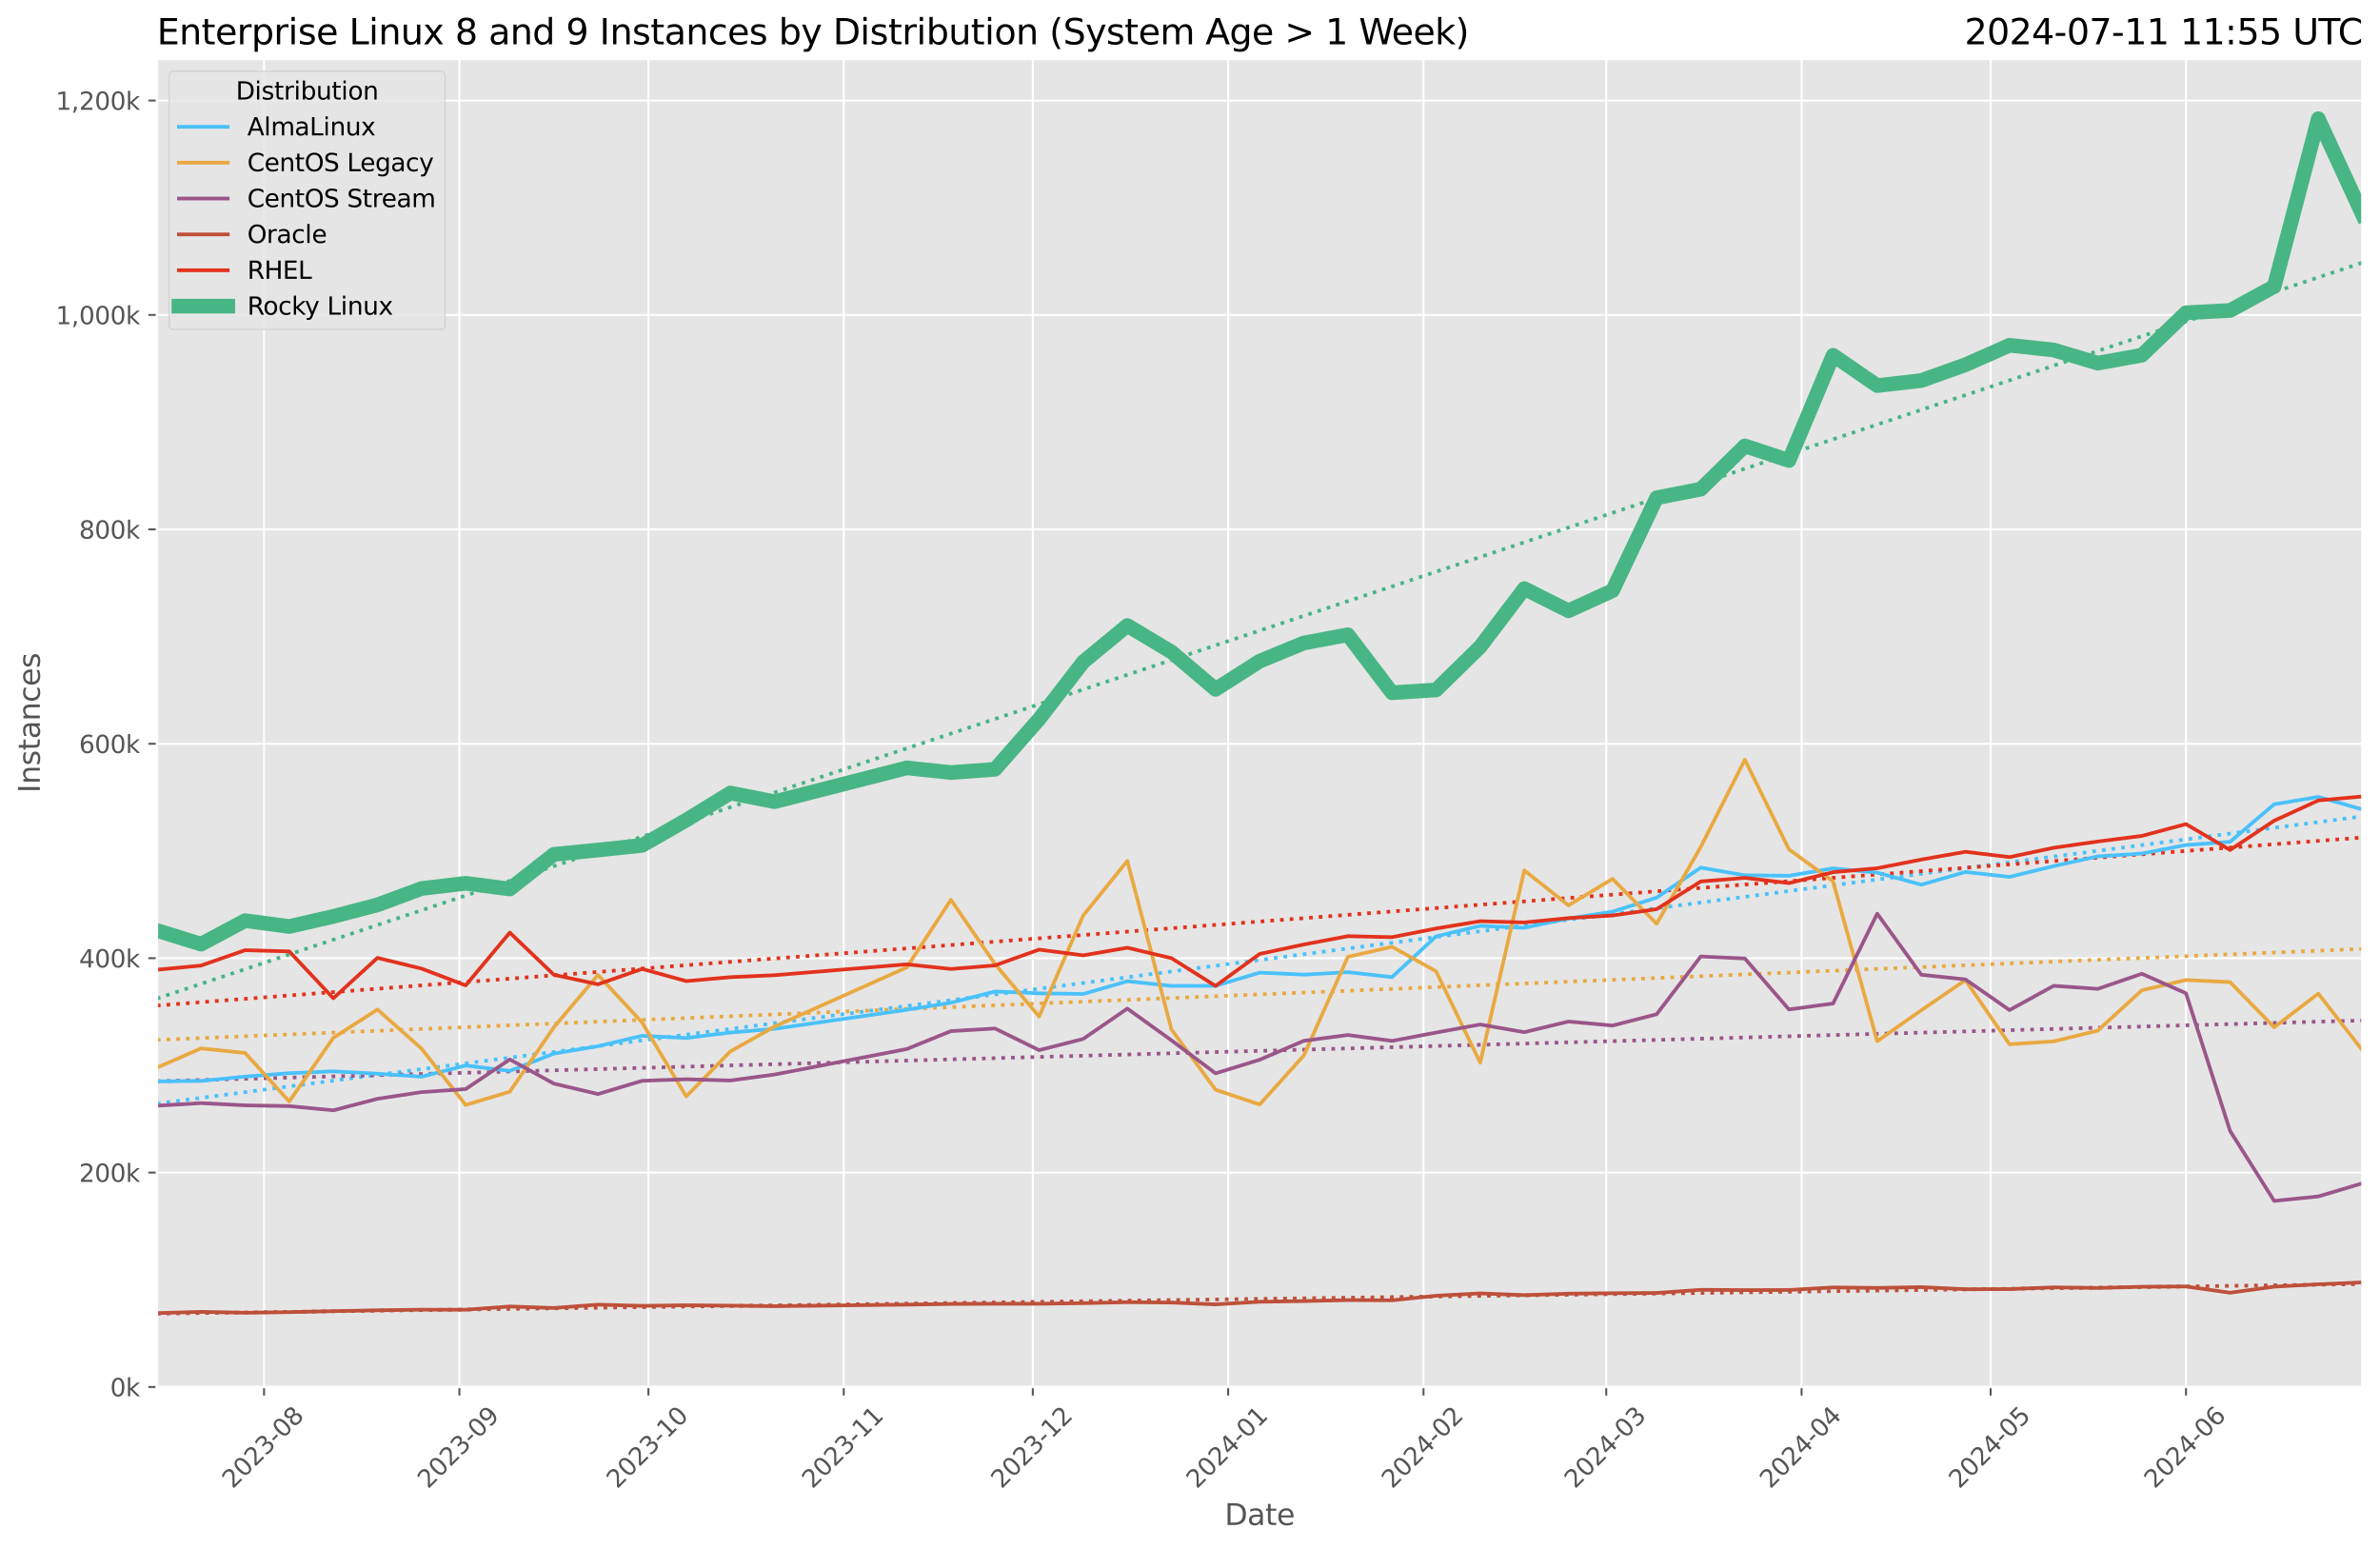 <?xml version="1.0" encoding="utf-8" standalone="no"?>
<!DOCTYPE svg PUBLIC "-//W3C//DTD SVG 1.1//EN"
  "http://www.w3.org/Graphics/SVG/1.1/DTD/svg11.dtd">
<svg xmlns:xlink="http://www.w3.org/1999/xlink" width="974.277pt" height="633.944pt" viewBox="0 0 974.277 633.944" xmlns="http://www.w3.org/2000/svg" version="1.1">
 <defs>
  <style type="text/css">*{stroke-linejoin: round; stroke-linecap: butt}</style>
 </defs>
 <g id="figure_1">
  <g id="patch_1">
   <path d="M 0 633.944 
L 974.277 633.944 
L 974.277 0 
L 0 0 
z
" style="fill: #ffffff"/>
  </g>
  <g id="axes_1">
   <g id="patch_2">
    <path d="M 64.233 567.742 
L 967.077 567.742 
L 967.077 24.142 
L 64.233 24.142 
z
" style="fill: #e5e5e5"/>
   </g>
   <g id="matplotlib.axis_1">
    <g id="xtick_1">
     <g id="line2d_1">
      <path d="M 108.085 567.742 
L 108.085 24.142 
" clip-path="url(#peddbb61afa)" style="fill: none; stroke: #ffffff; stroke-width: 0.8; stroke-linecap: square"/>
     </g>
     <g id="line2d_2">
      <defs>
       <path id="md8319f4302" d="M 0 0 
L 0 3.5 
" style="stroke: #555555; stroke-width: 0.8"/>
      </defs>
      <g>
       <use xlink:href="#md8319f4302" x="108.085" y="567.742" style="fill: #555555; stroke: #555555; stroke-width: 0.8"/>
      </g>
     </g>
     <g id="text_1">
      <!-- 2023-08 -->
      <g style="fill: #555555" transform="translate(95.264 609.66)rotate(-45)scale(0.1 -0.1)">
       <defs>
        <path id="DejaVuSans-32" d="M 1228 531 
L 3431 531 
L 3431 0 
L 469 0 
L 469 531 
Q 828 903 1448 1529 
Q 2069 2156 2228 2338 
Q 2531 2678 2651 2914 
Q 2772 3150 2772 3378 
Q 2772 3750 2511 3984 
Q 2250 4219 1831 4219 
Q 1534 4219 1204 4116 
Q 875 4013 500 3803 
L 500 4441 
Q 881 4594 1212 4672 
Q 1544 4750 1819 4750 
Q 2544 4750 2975 4387 
Q 3406 4025 3406 3419 
Q 3406 3131 3298 2873 
Q 3191 2616 2906 2266 
Q 2828 2175 2409 1742 
Q 1991 1309 1228 531 
z
" transform="scale(0.016)"/>
        <path id="DejaVuSans-30" d="M 2034 4250 
Q 1547 4250 1301 3770 
Q 1056 3291 1056 2328 
Q 1056 1369 1301 889 
Q 1547 409 2034 409 
Q 2525 409 2770 889 
Q 3016 1369 3016 2328 
Q 3016 3291 2770 3770 
Q 2525 4250 2034 4250 
z
M 2034 4750 
Q 2819 4750 3233 4129 
Q 3647 3509 3647 2328 
Q 3647 1150 3233 529 
Q 2819 -91 2034 -91 
Q 1250 -91 836 529 
Q 422 1150 422 2328 
Q 422 3509 836 4129 
Q 1250 4750 2034 4750 
z
" transform="scale(0.016)"/>
        <path id="DejaVuSans-33" d="M 2597 2516 
Q 3050 2419 3304 2112 
Q 3559 1806 3559 1356 
Q 3559 666 3084 287 
Q 2609 -91 1734 -91 
Q 1441 -91 1130 -33 
Q 819 25 488 141 
L 488 750 
Q 750 597 1062 519 
Q 1375 441 1716 441 
Q 2309 441 2620 675 
Q 2931 909 2931 1356 
Q 2931 1769 2642 2001 
Q 2353 2234 1838 2234 
L 1294 2234 
L 1294 2753 
L 1863 2753 
Q 2328 2753 2575 2939 
Q 2822 3125 2822 3475 
Q 2822 3834 2567 4026 
Q 2313 4219 1838 4219 
Q 1578 4219 1281 4162 
Q 984 4106 628 3988 
L 628 4550 
Q 988 4650 1302 4700 
Q 1616 4750 1894 4750 
Q 2613 4750 3031 4423 
Q 3450 4097 3450 3541 
Q 3450 3153 3228 2886 
Q 3006 2619 2597 2516 
z
" transform="scale(0.016)"/>
        <path id="DejaVuSans-2d" d="M 313 2009 
L 1997 2009 
L 1997 1497 
L 313 1497 
L 313 2009 
z
" transform="scale(0.016)"/>
        <path id="DejaVuSans-38" d="M 2034 2216 
Q 1584 2216 1326 1975 
Q 1069 1734 1069 1313 
Q 1069 891 1326 650 
Q 1584 409 2034 409 
Q 2484 409 2743 651 
Q 3003 894 3003 1313 
Q 3003 1734 2745 1975 
Q 2488 2216 2034 2216 
z
M 1403 2484 
Q 997 2584 770 2862 
Q 544 3141 544 3541 
Q 544 4100 942 4425 
Q 1341 4750 2034 4750 
Q 2731 4750 3128 4425 
Q 3525 4100 3525 3541 
Q 3525 3141 3298 2862 
Q 3072 2584 2669 2484 
Q 3125 2378 3379 2068 
Q 3634 1759 3634 1313 
Q 3634 634 3220 271 
Q 2806 -91 2034 -91 
Q 1263 -91 848 271 
Q 434 634 434 1313 
Q 434 1759 690 2068 
Q 947 2378 1403 2484 
z
M 1172 3481 
Q 1172 3119 1398 2916 
Q 1625 2713 2034 2713 
Q 2441 2713 2670 2916 
Q 2900 3119 2900 3481 
Q 2900 3844 2670 4047 
Q 2441 4250 2034 4250 
Q 1625 4250 1398 4047 
Q 1172 3844 1172 3481 
z
" transform="scale(0.016)"/>
       </defs>
       <use xlink:href="#DejaVuSans-32"/>
       <use xlink:href="#DejaVuSans-30" x="63.623"/>
       <use xlink:href="#DejaVuSans-32" x="127.246"/>
       <use xlink:href="#DejaVuSans-33" x="190.869"/>
       <use xlink:href="#DejaVuSans-2d" x="254.492"/>
       <use xlink:href="#DejaVuSans-30" x="290.576"/>
       <use xlink:href="#DejaVuSans-38" x="354.199"/>
      </g>
     </g>
    </g>
    <g id="xtick_2">
     <g id="line2d_3">
      <path d="M 188.051 567.742 
L 188.051 24.142 
" clip-path="url(#peddbb61afa)" style="fill: none; stroke: #ffffff; stroke-width: 0.8; stroke-linecap: square"/>
     </g>
     <g id="line2d_4">
      <g>
       <use xlink:href="#md8319f4302" x="188.051" y="567.742" style="fill: #555555; stroke: #555555; stroke-width: 0.8"/>
      </g>
     </g>
     <g id="text_2">
      <!-- 2023-09 -->
      <g style="fill: #555555" transform="translate(175.23 609.66)rotate(-45)scale(0.1 -0.1)">
       <defs>
        <path id="DejaVuSans-39" d="M 703 97 
L 703 672 
Q 941 559 1184 500 
Q 1428 441 1663 441 
Q 2288 441 2617 861 
Q 2947 1281 2994 2138 
Q 2813 1869 2534 1725 
Q 2256 1581 1919 1581 
Q 1219 1581 811 2004 
Q 403 2428 403 3163 
Q 403 3881 828 4315 
Q 1253 4750 1959 4750 
Q 2769 4750 3195 4129 
Q 3622 3509 3622 2328 
Q 3622 1225 3098 567 
Q 2575 -91 1691 -91 
Q 1453 -91 1209 -44 
Q 966 3 703 97 
z
M 1959 2075 
Q 2384 2075 2632 2365 
Q 2881 2656 2881 3163 
Q 2881 3666 2632 3958 
Q 2384 4250 1959 4250 
Q 1534 4250 1286 3958 
Q 1038 3666 1038 3163 
Q 1038 2656 1286 2365 
Q 1534 2075 1959 2075 
z
" transform="scale(0.016)"/>
       </defs>
       <use xlink:href="#DejaVuSans-32"/>
       <use xlink:href="#DejaVuSans-30" x="63.623"/>
       <use xlink:href="#DejaVuSans-32" x="127.246"/>
       <use xlink:href="#DejaVuSans-33" x="190.869"/>
       <use xlink:href="#DejaVuSans-2d" x="254.492"/>
       <use xlink:href="#DejaVuSans-30" x="290.576"/>
       <use xlink:href="#DejaVuSans-39" x="354.199"/>
      </g>
     </g>
    </g>
    <g id="xtick_3">
     <g id="line2d_5">
      <path d="M 265.438 567.742 
L 265.438 24.142 
" clip-path="url(#peddbb61afa)" style="fill: none; stroke: #ffffff; stroke-width: 0.8; stroke-linecap: square"/>
     </g>
     <g id="line2d_6">
      <g>
       <use xlink:href="#md8319f4302" x="265.438" y="567.742" style="fill: #555555; stroke: #555555; stroke-width: 0.8"/>
      </g>
     </g>
     <g id="text_3">
      <!-- 2023-10 -->
      <g style="fill: #555555" transform="translate(252.616 609.66)rotate(-45)scale(0.1 -0.1)">
       <defs>
        <path id="DejaVuSans-31" d="M 794 531 
L 1825 531 
L 1825 4091 
L 703 3866 
L 703 4441 
L 1819 4666 
L 2450 4666 
L 2450 531 
L 3481 531 
L 3481 0 
L 794 0 
L 794 531 
z
" transform="scale(0.016)"/>
       </defs>
       <use xlink:href="#DejaVuSans-32"/>
       <use xlink:href="#DejaVuSans-30" x="63.623"/>
       <use xlink:href="#DejaVuSans-32" x="127.246"/>
       <use xlink:href="#DejaVuSans-33" x="190.869"/>
       <use xlink:href="#DejaVuSans-2d" x="254.492"/>
       <use xlink:href="#DejaVuSans-31" x="290.576"/>
       <use xlink:href="#DejaVuSans-30" x="354.199"/>
      </g>
     </g>
    </g>
    <g id="xtick_4">
     <g id="line2d_7">
      <path d="M 345.404 567.742 
L 345.404 24.142 
" clip-path="url(#peddbb61afa)" style="fill: none; stroke: #ffffff; stroke-width: 0.8; stroke-linecap: square"/>
     </g>
     <g id="line2d_8">
      <g>
       <use xlink:href="#md8319f4302" x="345.404" y="567.742" style="fill: #555555; stroke: #555555; stroke-width: 0.8"/>
      </g>
     </g>
     <g id="text_4">
      <!-- 2023-11 -->
      <g style="fill: #555555" transform="translate(332.583 609.66)rotate(-45)scale(0.1 -0.1)">
       <use xlink:href="#DejaVuSans-32"/>
       <use xlink:href="#DejaVuSans-30" x="63.623"/>
       <use xlink:href="#DejaVuSans-32" x="127.246"/>
       <use xlink:href="#DejaVuSans-33" x="190.869"/>
       <use xlink:href="#DejaVuSans-2d" x="254.492"/>
       <use xlink:href="#DejaVuSans-31" x="290.576"/>
       <use xlink:href="#DejaVuSans-31" x="354.199"/>
      </g>
     </g>
    </g>
    <g id="xtick_5">
     <g id="line2d_9">
      <path d="M 422.791 567.742 
L 422.791 24.142 
" clip-path="url(#peddbb61afa)" style="fill: none; stroke: #ffffff; stroke-width: 0.8; stroke-linecap: square"/>
     </g>
     <g id="line2d_10">
      <g>
       <use xlink:href="#md8319f4302" x="422.791" y="567.742" style="fill: #555555; stroke: #555555; stroke-width: 0.8"/>
      </g>
     </g>
     <g id="text_5">
      <!-- 2023-12 -->
      <g style="fill: #555555" transform="translate(409.969 609.66)rotate(-45)scale(0.1 -0.1)">
       <use xlink:href="#DejaVuSans-32"/>
       <use xlink:href="#DejaVuSans-30" x="63.623"/>
       <use xlink:href="#DejaVuSans-32" x="127.246"/>
       <use xlink:href="#DejaVuSans-33" x="190.869"/>
       <use xlink:href="#DejaVuSans-2d" x="254.492"/>
       <use xlink:href="#DejaVuSans-31" x="290.576"/>
       <use xlink:href="#DejaVuSans-32" x="354.199"/>
      </g>
     </g>
    </g>
    <g id="xtick_6">
     <g id="line2d_11">
      <path d="M 502.757 567.742 
L 502.757 24.142 
" clip-path="url(#peddbb61afa)" style="fill: none; stroke: #ffffff; stroke-width: 0.8; stroke-linecap: square"/>
     </g>
     <g id="line2d_12">
      <g>
       <use xlink:href="#md8319f4302" x="502.757" y="567.742" style="fill: #555555; stroke: #555555; stroke-width: 0.8"/>
      </g>
     </g>
     <g id="text_6">
      <!-- 2024-01 -->
      <g style="fill: #555555" transform="translate(489.935 609.66)rotate(-45)scale(0.1 -0.1)">
       <defs>
        <path id="DejaVuSans-34" d="M 2419 4116 
L 825 1625 
L 2419 1625 
L 2419 4116 
z
M 2253 4666 
L 3047 4666 
L 3047 1625 
L 3713 1625 
L 3713 1100 
L 3047 1100 
L 3047 0 
L 2419 0 
L 2419 1100 
L 313 1100 
L 313 1709 
L 2253 4666 
z
" transform="scale(0.016)"/>
       </defs>
       <use xlink:href="#DejaVuSans-32"/>
       <use xlink:href="#DejaVuSans-30" x="63.623"/>
       <use xlink:href="#DejaVuSans-32" x="127.246"/>
       <use xlink:href="#DejaVuSans-34" x="190.869"/>
       <use xlink:href="#DejaVuSans-2d" x="254.492"/>
       <use xlink:href="#DejaVuSans-30" x="290.576"/>
       <use xlink:href="#DejaVuSans-31" x="354.199"/>
      </g>
     </g>
    </g>
    <g id="xtick_7">
     <g id="line2d_13">
      <path d="M 582.723 567.742 
L 582.723 24.142 
" clip-path="url(#peddbb61afa)" style="fill: none; stroke: #ffffff; stroke-width: 0.8; stroke-linecap: square"/>
     </g>
     <g id="line2d_14">
      <g>
       <use xlink:href="#md8319f4302" x="582.723" y="567.742" style="fill: #555555; stroke: #555555; stroke-width: 0.8"/>
      </g>
     </g>
     <g id="text_7">
      <!-- 2024-02 -->
      <g style="fill: #555555" transform="translate(569.902 609.66)rotate(-45)scale(0.1 -0.1)">
       <use xlink:href="#DejaVuSans-32"/>
       <use xlink:href="#DejaVuSans-30" x="63.623"/>
       <use xlink:href="#DejaVuSans-32" x="127.246"/>
       <use xlink:href="#DejaVuSans-34" x="190.869"/>
       <use xlink:href="#DejaVuSans-2d" x="254.492"/>
       <use xlink:href="#DejaVuSans-30" x="290.576"/>
       <use xlink:href="#DejaVuSans-32" x="354.199"/>
      </g>
     </g>
    </g>
    <g id="xtick_8">
     <g id="line2d_15">
      <path d="M 657.53 567.742 
L 657.53 24.142 
" clip-path="url(#peddbb61afa)" style="fill: none; stroke: #ffffff; stroke-width: 0.8; stroke-linecap: square"/>
     </g>
     <g id="line2d_16">
      <g>
       <use xlink:href="#md8319f4302" x="657.53" y="567.742" style="fill: #555555; stroke: #555555; stroke-width: 0.8"/>
      </g>
     </g>
     <g id="text_8">
      <!-- 2024-03 -->
      <g style="fill: #555555" transform="translate(644.709 609.66)rotate(-45)scale(0.1 -0.1)">
       <use xlink:href="#DejaVuSans-32"/>
       <use xlink:href="#DejaVuSans-30" x="63.623"/>
       <use xlink:href="#DejaVuSans-32" x="127.246"/>
       <use xlink:href="#DejaVuSans-34" x="190.869"/>
       <use xlink:href="#DejaVuSans-2d" x="254.492"/>
       <use xlink:href="#DejaVuSans-30" x="290.576"/>
       <use xlink:href="#DejaVuSans-33" x="354.199"/>
      </g>
     </g>
    </g>
    <g id="xtick_9">
     <g id="line2d_17">
      <path d="M 737.496 567.742 
L 737.496 24.142 
" clip-path="url(#peddbb61afa)" style="fill: none; stroke: #ffffff; stroke-width: 0.8; stroke-linecap: square"/>
     </g>
     <g id="line2d_18">
      <g>
       <use xlink:href="#md8319f4302" x="737.496" y="567.742" style="fill: #555555; stroke: #555555; stroke-width: 0.8"/>
      </g>
     </g>
     <g id="text_9">
      <!-- 2024-04 -->
      <g style="fill: #555555" transform="translate(724.675 609.66)rotate(-45)scale(0.1 -0.1)">
       <use xlink:href="#DejaVuSans-32"/>
       <use xlink:href="#DejaVuSans-30" x="63.623"/>
       <use xlink:href="#DejaVuSans-32" x="127.246"/>
       <use xlink:href="#DejaVuSans-34" x="190.869"/>
       <use xlink:href="#DejaVuSans-2d" x="254.492"/>
       <use xlink:href="#DejaVuSans-30" x="290.576"/>
       <use xlink:href="#DejaVuSans-34" x="354.199"/>
      </g>
     </g>
    </g>
    <g id="xtick_10">
     <g id="line2d_19">
      <path d="M 814.883 567.742 
L 814.883 24.142 
" clip-path="url(#peddbb61afa)" style="fill: none; stroke: #ffffff; stroke-width: 0.8; stroke-linecap: square"/>
     </g>
     <g id="line2d_20">
      <g>
       <use xlink:href="#md8319f4302" x="814.883" y="567.742" style="fill: #555555; stroke: #555555; stroke-width: 0.8"/>
      </g>
     </g>
     <g id="text_10">
      <!-- 2024-05 -->
      <g style="fill: #555555" transform="translate(802.062 609.66)rotate(-45)scale(0.1 -0.1)">
       <defs>
        <path id="DejaVuSans-35" d="M 691 4666 
L 3169 4666 
L 3169 4134 
L 1269 4134 
L 1269 2991 
Q 1406 3038 1543 3061 
Q 1681 3084 1819 3084 
Q 2600 3084 3056 2656 
Q 3513 2228 3513 1497 
Q 3513 744 3044 326 
Q 2575 -91 1722 -91 
Q 1428 -91 1123 -41 
Q 819 9 494 109 
L 494 744 
Q 775 591 1075 516 
Q 1375 441 1709 441 
Q 2250 441 2565 725 
Q 2881 1009 2881 1497 
Q 2881 1984 2565 2268 
Q 2250 2553 1709 2553 
Q 1456 2553 1204 2497 
Q 953 2441 691 2322 
L 691 4666 
z
" transform="scale(0.016)"/>
       </defs>
       <use xlink:href="#DejaVuSans-32"/>
       <use xlink:href="#DejaVuSans-30" x="63.623"/>
       <use xlink:href="#DejaVuSans-32" x="127.246"/>
       <use xlink:href="#DejaVuSans-34" x="190.869"/>
       <use xlink:href="#DejaVuSans-2d" x="254.492"/>
       <use xlink:href="#DejaVuSans-30" x="290.576"/>
       <use xlink:href="#DejaVuSans-35" x="354.199"/>
      </g>
     </g>
    </g>
    <g id="xtick_11">
     <g id="line2d_21">
      <path d="M 894.849 567.742 
L 894.849 24.142 
" clip-path="url(#peddbb61afa)" style="fill: none; stroke: #ffffff; stroke-width: 0.8; stroke-linecap: square"/>
     </g>
     <g id="line2d_22">
      <g>
       <use xlink:href="#md8319f4302" x="894.849" y="567.742" style="fill: #555555; stroke: #555555; stroke-width: 0.8"/>
      </g>
     </g>
     <g id="text_11">
      <!-- 2024-06 -->
      <g style="fill: #555555" transform="translate(882.028 609.66)rotate(-45)scale(0.1 -0.1)">
       <defs>
        <path id="DejaVuSans-36" d="M 2113 2584 
Q 1688 2584 1439 2293 
Q 1191 2003 1191 1497 
Q 1191 994 1439 701 
Q 1688 409 2113 409 
Q 2538 409 2786 701 
Q 3034 994 3034 1497 
Q 3034 2003 2786 2293 
Q 2538 2584 2113 2584 
z
M 3366 4563 
L 3366 3988 
Q 3128 4100 2886 4159 
Q 2644 4219 2406 4219 
Q 1781 4219 1451 3797 
Q 1122 3375 1075 2522 
Q 1259 2794 1537 2939 
Q 1816 3084 2150 3084 
Q 2853 3084 3261 2657 
Q 3669 2231 3669 1497 
Q 3669 778 3244 343 
Q 2819 -91 2113 -91 
Q 1303 -91 875 529 
Q 447 1150 447 2328 
Q 447 3434 972 4092 
Q 1497 4750 2381 4750 
Q 2619 4750 2861 4703 
Q 3103 4656 3366 4563 
z
" transform="scale(0.016)"/>
       </defs>
       <use xlink:href="#DejaVuSans-32"/>
       <use xlink:href="#DejaVuSans-30" x="63.623"/>
       <use xlink:href="#DejaVuSans-32" x="127.246"/>
       <use xlink:href="#DejaVuSans-34" x="190.869"/>
       <use xlink:href="#DejaVuSans-2d" x="254.492"/>
       <use xlink:href="#DejaVuSans-30" x="290.576"/>
       <use xlink:href="#DejaVuSans-36" x="354.199"/>
      </g>
     </g>
    </g>
    <g id="text_12">
     <!-- Date -->
     <g style="fill: #555555" transform="translate(501.314 624.248)scale(0.12 -0.12)">
      <defs>
       <path id="DejaVuSans-44" d="M 1259 4147 
L 1259 519 
L 2022 519 
Q 2988 519 3436 956 
Q 3884 1394 3884 2338 
Q 3884 3275 3436 3711 
Q 2988 4147 2022 4147 
L 1259 4147 
z
M 628 4666 
L 1925 4666 
Q 3281 4666 3915 4102 
Q 4550 3538 4550 2338 
Q 4550 1131 3912 565 
Q 3275 0 1925 0 
L 628 0 
L 628 4666 
z
" transform="scale(0.016)"/>
       <path id="DejaVuSans-61" d="M 2194 1759 
Q 1497 1759 1228 1600 
Q 959 1441 959 1056 
Q 959 750 1161 570 
Q 1363 391 1709 391 
Q 2188 391 2477 730 
Q 2766 1069 2766 1631 
L 2766 1759 
L 2194 1759 
z
M 3341 1997 
L 3341 0 
L 2766 0 
L 2766 531 
Q 2569 213 2275 61 
Q 1981 -91 1556 -91 
Q 1019 -91 701 211 
Q 384 513 384 1019 
Q 384 1609 779 1909 
Q 1175 2209 1959 2209 
L 2766 2209 
L 2766 2266 
Q 2766 2663 2505 2880 
Q 2244 3097 1772 3097 
Q 1472 3097 1187 3025 
Q 903 2953 641 2809 
L 641 3341 
Q 956 3463 1253 3523 
Q 1550 3584 1831 3584 
Q 2591 3584 2966 3190 
Q 3341 2797 3341 1997 
z
" transform="scale(0.016)"/>
       <path id="DejaVuSans-74" d="M 1172 4494 
L 1172 3500 
L 2356 3500 
L 2356 3053 
L 1172 3053 
L 1172 1153 
Q 1172 725 1289 603 
Q 1406 481 1766 481 
L 2356 481 
L 2356 0 
L 1766 0 
Q 1100 0 847 248 
Q 594 497 594 1153 
L 594 3053 
L 172 3053 
L 172 3500 
L 594 3500 
L 594 4494 
L 1172 4494 
z
" transform="scale(0.016)"/>
       <path id="DejaVuSans-65" d="M 3597 1894 
L 3597 1613 
L 953 1613 
Q 991 1019 1311 708 
Q 1631 397 2203 397 
Q 2534 397 2845 478 
Q 3156 559 3463 722 
L 3463 178 
Q 3153 47 2828 -22 
Q 2503 -91 2169 -91 
Q 1331 -91 842 396 
Q 353 884 353 1716 
Q 353 2575 817 3079 
Q 1281 3584 2069 3584 
Q 2775 3584 3186 3129 
Q 3597 2675 3597 1894 
z
M 3022 2063 
Q 3016 2534 2758 2815 
Q 2500 3097 2075 3097 
Q 1594 3097 1305 2825 
Q 1016 2553 972 2059 
L 3022 2063 
z
" transform="scale(0.016)"/>
      </defs>
      <use xlink:href="#DejaVuSans-44"/>
      <use xlink:href="#DejaVuSans-61" x="77.002"/>
      <use xlink:href="#DejaVuSans-74" x="138.281"/>
      <use xlink:href="#DejaVuSans-65" x="177.49"/>
     </g>
    </g>
   </g>
   <g id="matplotlib.axis_2">
    <g id="ytick_1">
     <g id="line2d_23">
      <path d="M 64.233 567.742 
L 967.077 567.742 
" clip-path="url(#peddbb61afa)" style="fill: none; stroke: #ffffff; stroke-width: 0.8; stroke-linecap: square"/>
     </g>
     <g id="line2d_24">
      <defs>
       <path id="mb7fe86e51d" d="M 0 0 
L -3.5 0 
" style="stroke: #555555; stroke-width: 0.8"/>
      </defs>
      <g>
       <use xlink:href="#mb7fe86e51d" x="64.233" y="567.742" style="fill: #555555; stroke: #555555; stroke-width: 0.8"/>
      </g>
     </g>
     <g id="text_13">
      <!-- 0k -->
      <g style="fill: #555555" transform="translate(45.079 571.541)scale(0.1 -0.1)">
       <defs>
        <path id="DejaVuSans-6b" d="M 581 4863 
L 1159 4863 
L 1159 1991 
L 2875 3500 
L 3609 3500 
L 1753 1863 
L 3688 0 
L 2938 0 
L 1159 1709 
L 1159 0 
L 581 0 
L 581 4863 
z
" transform="scale(0.016)"/>
       </defs>
       <use xlink:href="#DejaVuSans-30"/>
       <use xlink:href="#DejaVuSans-6b" x="63.623"/>
      </g>
     </g>
    </g>
    <g id="ytick_2">
     <g id="line2d_25">
      <path d="M 64.233 479.977 
L 967.077 479.977 
" clip-path="url(#peddbb61afa)" style="fill: none; stroke: #ffffff; stroke-width: 0.8; stroke-linecap: square"/>
     </g>
     <g id="line2d_26">
      <g>
       <use xlink:href="#mb7fe86e51d" x="64.233" y="479.977" style="fill: #555555; stroke: #555555; stroke-width: 0.8"/>
      </g>
     </g>
     <g id="text_14">
      <!-- 200k -->
      <g style="fill: #555555" transform="translate(32.354 483.776)scale(0.1 -0.1)">
       <use xlink:href="#DejaVuSans-32"/>
       <use xlink:href="#DejaVuSans-30" x="63.623"/>
       <use xlink:href="#DejaVuSans-30" x="127.246"/>
       <use xlink:href="#DejaVuSans-6b" x="190.869"/>
      </g>
     </g>
    </g>
    <g id="ytick_3">
     <g id="line2d_27">
      <path d="M 64.233 392.212 
L 967.077 392.212 
" clip-path="url(#peddbb61afa)" style="fill: none; stroke: #ffffff; stroke-width: 0.8; stroke-linecap: square"/>
     </g>
     <g id="line2d_28">
      <g>
       <use xlink:href="#mb7fe86e51d" x="64.233" y="392.212" style="fill: #555555; stroke: #555555; stroke-width: 0.8"/>
      </g>
     </g>
     <g id="text_15">
      <!-- 400k -->
      <g style="fill: #555555" transform="translate(32.354 396.011)scale(0.1 -0.1)">
       <use xlink:href="#DejaVuSans-34"/>
       <use xlink:href="#DejaVuSans-30" x="63.623"/>
       <use xlink:href="#DejaVuSans-30" x="127.246"/>
       <use xlink:href="#DejaVuSans-6b" x="190.869"/>
      </g>
     </g>
    </g>
    <g id="ytick_4">
     <g id="line2d_29">
      <path d="M 64.233 304.448 
L 967.077 304.448 
" clip-path="url(#peddbb61afa)" style="fill: none; stroke: #ffffff; stroke-width: 0.8; stroke-linecap: square"/>
     </g>
     <g id="line2d_30">
      <g>
       <use xlink:href="#mb7fe86e51d" x="64.233" y="304.448" style="fill: #555555; stroke: #555555; stroke-width: 0.8"/>
      </g>
     </g>
     <g id="text_16">
      <!-- 600k -->
      <g style="fill: #555555" transform="translate(32.354 308.247)scale(0.1 -0.1)">
       <use xlink:href="#DejaVuSans-36"/>
       <use xlink:href="#DejaVuSans-30" x="63.623"/>
       <use xlink:href="#DejaVuSans-30" x="127.246"/>
       <use xlink:href="#DejaVuSans-6b" x="190.869"/>
      </g>
     </g>
    </g>
    <g id="ytick_5">
     <g id="line2d_31">
      <path d="M 64.233 216.683 
L 967.077 216.683 
" clip-path="url(#peddbb61afa)" style="fill: none; stroke: #ffffff; stroke-width: 0.8; stroke-linecap: square"/>
     </g>
     <g id="line2d_32">
      <g>
       <use xlink:href="#mb7fe86e51d" x="64.233" y="216.683" style="fill: #555555; stroke: #555555; stroke-width: 0.8"/>
      </g>
     </g>
     <g id="text_17">
      <!-- 800k -->
      <g style="fill: #555555" transform="translate(32.354 220.482)scale(0.1 -0.1)">
       <use xlink:href="#DejaVuSans-38"/>
       <use xlink:href="#DejaVuSans-30" x="63.623"/>
       <use xlink:href="#DejaVuSans-30" x="127.246"/>
       <use xlink:href="#DejaVuSans-6b" x="190.869"/>
      </g>
     </g>
    </g>
    <g id="ytick_6">
     <g id="line2d_33">
      <path d="M 64.233 128.918 
L 967.077 128.918 
" clip-path="url(#peddbb61afa)" style="fill: none; stroke: #ffffff; stroke-width: 0.8; stroke-linecap: square"/>
     </g>
     <g id="line2d_34">
      <g>
       <use xlink:href="#mb7fe86e51d" x="64.233" y="128.918" style="fill: #555555; stroke: #555555; stroke-width: 0.8"/>
      </g>
     </g>
     <g id="text_18">
      <!-- 1,000k -->
      <g style="fill: #555555" transform="translate(22.814 132.717)scale(0.1 -0.1)">
       <defs>
        <path id="DejaVuSans-2c" d="M 750 794 
L 1409 794 
L 1409 256 
L 897 -744 
L 494 -744 
L 750 256 
L 750 794 
z
" transform="scale(0.016)"/>
       </defs>
       <use xlink:href="#DejaVuSans-31"/>
       <use xlink:href="#DejaVuSans-2c" x="63.623"/>
       <use xlink:href="#DejaVuSans-30" x="95.41"/>
       <use xlink:href="#DejaVuSans-30" x="159.033"/>
       <use xlink:href="#DejaVuSans-30" x="222.656"/>
       <use xlink:href="#DejaVuSans-6b" x="286.279"/>
      </g>
     </g>
    </g>
    <g id="ytick_7">
     <g id="line2d_35">
      <path d="M 64.233 41.153 
L 967.077 41.153 
" clip-path="url(#peddbb61afa)" style="fill: none; stroke: #ffffff; stroke-width: 0.8; stroke-linecap: square"/>
     </g>
     <g id="line2d_36">
      <g>
       <use xlink:href="#mb7fe86e51d" x="64.233" y="41.153" style="fill: #555555; stroke: #555555; stroke-width: 0.8"/>
      </g>
     </g>
     <g id="text_19">
      <!-- 1,200k -->
      <g style="fill: #555555" transform="translate(22.814 44.953)scale(0.1 -0.1)">
       <use xlink:href="#DejaVuSans-31"/>
       <use xlink:href="#DejaVuSans-2c" x="63.623"/>
       <use xlink:href="#DejaVuSans-32" x="95.41"/>
       <use xlink:href="#DejaVuSans-30" x="159.033"/>
       <use xlink:href="#DejaVuSans-30" x="222.656"/>
       <use xlink:href="#DejaVuSans-6b" x="286.279"/>
      </g>
     </g>
    </g>
    <g id="text_20">
     <!-- Instances -->
     <g style="fill: #555555" transform="translate(16.318 324.588)rotate(-90)scale(0.12 -0.12)">
      <defs>
       <path id="DejaVuSans-49" d="M 628 4666 
L 1259 4666 
L 1259 0 
L 628 0 
L 628 4666 
z
" transform="scale(0.016)"/>
       <path id="DejaVuSans-6e" d="M 3513 2113 
L 3513 0 
L 2938 0 
L 2938 2094 
Q 2938 2591 2744 2837 
Q 2550 3084 2163 3084 
Q 1697 3084 1428 2787 
Q 1159 2491 1159 1978 
L 1159 0 
L 581 0 
L 581 3500 
L 1159 3500 
L 1159 2956 
Q 1366 3272 1645 3428 
Q 1925 3584 2291 3584 
Q 2894 3584 3203 3211 
Q 3513 2838 3513 2113 
z
" transform="scale(0.016)"/>
       <path id="DejaVuSans-73" d="M 2834 3397 
L 2834 2853 
Q 2591 2978 2328 3040 
Q 2066 3103 1784 3103 
Q 1356 3103 1142 2972 
Q 928 2841 928 2578 
Q 928 2378 1081 2264 
Q 1234 2150 1697 2047 
L 1894 2003 
Q 2506 1872 2764 1633 
Q 3022 1394 3022 966 
Q 3022 478 2636 193 
Q 2250 -91 1575 -91 
Q 1294 -91 989 -36 
Q 684 19 347 128 
L 347 722 
Q 666 556 975 473 
Q 1284 391 1588 391 
Q 1994 391 2212 530 
Q 2431 669 2431 922 
Q 2431 1156 2273 1281 
Q 2116 1406 1581 1522 
L 1381 1569 
Q 847 1681 609 1914 
Q 372 2147 372 2553 
Q 372 3047 722 3315 
Q 1072 3584 1716 3584 
Q 2034 3584 2315 3537 
Q 2597 3491 2834 3397 
z
" transform="scale(0.016)"/>
       <path id="DejaVuSans-63" d="M 3122 3366 
L 3122 2828 
Q 2878 2963 2633 3030 
Q 2388 3097 2138 3097 
Q 1578 3097 1268 2742 
Q 959 2388 959 1747 
Q 959 1106 1268 751 
Q 1578 397 2138 397 
Q 2388 397 2633 464 
Q 2878 531 3122 666 
L 3122 134 
Q 2881 22 2623 -34 
Q 2366 -91 2075 -91 
Q 1284 -91 818 406 
Q 353 903 353 1747 
Q 353 2603 823 3093 
Q 1294 3584 2113 3584 
Q 2378 3584 2631 3529 
Q 2884 3475 3122 3366 
z
" transform="scale(0.016)"/>
      </defs>
      <use xlink:href="#DejaVuSans-49"/>
      <use xlink:href="#DejaVuSans-6e" x="29.492"/>
      <use xlink:href="#DejaVuSans-73" x="92.871"/>
      <use xlink:href="#DejaVuSans-74" x="144.971"/>
      <use xlink:href="#DejaVuSans-61" x="184.18"/>
      <use xlink:href="#DejaVuSans-6e" x="245.459"/>
      <use xlink:href="#DejaVuSans-63" x="308.838"/>
      <use xlink:href="#DejaVuSans-65" x="363.818"/>
      <use xlink:href="#DejaVuSans-73" x="425.342"/>
     </g>
    </g>
   </g>
   <g id="line2d_37">
    <path d="M 64.233 451.752 
L 73.352 450.564 
L 82.472 449.377 
L 91.591 448.189 
L 100.711 447.001 
L 109.831 445.813 
L 118.95 444.625 
L 128.07 443.438 
L 137.19 442.25 
L 146.309 441.062 
L 155.429 439.874 
L 164.548 438.687 
L 173.668 437.499 
L 182.788 436.311 
L 191.907 435.123 
L 201.027 433.936 
L 210.147 432.748 
L 219.266 431.56 
L 228.386 430.372 
L 237.506 429.184 
L 246.625 427.997 
L 255.745 426.809 
L 264.865 425.621 
L 273.984 424.433 
L 283.104 423.246 
L 292.223 422.058 
L 301.343 420.87 
L 310.463 419.682 
L 319.582 418.494 
L 328.702 417.307 
L 337.822 416.119 
L 346.941 414.931 
L 356.061 413.743 
L 365.18 412.556 
L 374.3 411.368 
L 383.42 410.18 
L 392.539 408.992 
L 401.659 407.805 
L 410.779 406.617 
L 419.898 405.429 
L 429.018 404.241 
L 438.138 403.053 
L 447.257 401.866 
L 456.377 400.678 
L 465.497 399.49 
L 474.616 398.302 
L 483.736 397.115 
L 492.855 395.927 
L 501.975 394.739 
L 511.095 393.551 
L 520.214 392.363 
L 529.334 391.176 
L 538.454 389.988 
L 547.573 388.8 
L 556.693 387.612 
L 565.812 386.425 
L 574.932 385.237 
L 584.052 384.049 
L 593.171 382.861 
L 602.291 381.674 
L 611.411 380.486 
L 620.53 379.298 
L 629.65 378.11 
L 638.77 376.922 
L 647.889 375.735 
L 657.009 374.547 
L 666.129 373.359 
L 675.248 372.171 
L 684.368 370.984 
L 693.487 369.796 
L 702.607 368.608 
L 711.727 367.42 
L 720.846 366.233 
L 729.966 365.045 
L 739.086 363.857 
L 748.205 362.669 
L 757.325 361.481 
L 766.444 360.294 
L 775.564 359.106 
L 784.684 357.918 
L 793.803 356.73 
L 802.923 355.543 
L 812.043 354.355 
L 821.162 353.167 
L 830.282 351.979 
L 839.402 350.791 
L 848.521 349.604 
L 857.641 348.416 
L 866.76 347.228 
L 875.88 346.04 
L 885 344.853 
L 894.119 343.665 
L 903.239 342.477 
L 912.359 341.289 
L 921.478 340.102 
L 930.598 338.914 
L 939.718 337.726 
L 948.837 336.538 
L 957.957 335.35 
L 967.077 334.163 
" clip-path="url(#peddbb61afa)" style="fill: none; stroke-dasharray: 1.5,2.475; stroke-dashoffset: 0; stroke: #4ac1fa; stroke-width: 1.5"/>
   </g>
   <g id="line2d_38">
    <path d="M 64.233 425.663 
L 73.352 425.287 
L 82.472 424.911 
L 91.591 424.535 
L 100.711 424.158 
L 109.831 423.782 
L 118.95 423.406 
L 128.07 423.029 
L 137.19 422.653 
L 146.309 422.277 
L 155.429 421.901 
L 164.548 421.524 
L 173.668 421.148 
L 182.788 420.772 
L 191.907 420.395 
L 201.027 420.019 
L 210.147 419.643 
L 219.266 419.267 
L 228.386 418.89 
L 237.506 418.514 
L 246.625 418.138 
L 255.745 417.762 
L 264.865 417.385 
L 273.984 417.009 
L 283.104 416.633 
L 292.223 416.256 
L 301.343 415.88 
L 310.463 415.504 
L 319.582 415.128 
L 328.702 414.751 
L 337.822 414.375 
L 346.941 413.999 
L 356.061 413.622 
L 365.18 413.246 
L 374.3 412.87 
L 383.42 412.494 
L 392.539 412.117 
L 401.659 411.741 
L 410.779 411.365 
L 419.898 410.989 
L 429.018 410.612 
L 438.138 410.236 
L 447.257 409.86 
L 456.377 409.483 
L 465.497 409.107 
L 474.616 408.731 
L 483.736 408.355 
L 492.855 407.978 
L 501.975 407.602 
L 511.095 407.226 
L 520.214 406.849 
L 529.334 406.473 
L 538.454 406.097 
L 547.573 405.721 
L 556.693 405.344 
L 565.812 404.968 
L 574.932 404.592 
L 584.052 404.216 
L 593.171 403.839 
L 602.291 403.463 
L 611.411 403.087 
L 620.53 402.71 
L 629.65 402.334 
L 638.77 401.958 
L 647.889 401.582 
L 657.009 401.205 
L 666.129 400.829 
L 675.248 400.453 
L 684.368 400.076 
L 693.487 399.7 
L 702.607 399.324 
L 711.727 398.948 
L 720.846 398.571 
L 729.966 398.195 
L 739.086 397.819 
L 748.205 397.443 
L 757.325 397.066 
L 766.444 396.69 
L 775.564 396.314 
L 784.684 395.937 
L 793.803 395.561 
L 802.923 395.185 
L 812.043 394.809 
L 821.162 394.432 
L 830.282 394.056 
L 839.402 393.68 
L 848.521 393.303 
L 857.641 392.927 
L 866.76 392.551 
L 875.88 392.175 
L 885 391.798 
L 894.119 391.422 
L 903.239 391.046 
L 912.359 390.67 
L 921.478 390.293 
L 930.598 389.917 
L 939.718 389.541 
L 948.837 389.164 
L 957.957 388.788 
L 967.077 388.412 
" clip-path="url(#peddbb61afa)" style="fill: none; stroke-dasharray: 1.5,2.475; stroke-dashoffset: 0; stroke: #e9a942; stroke-width: 1.5"/>
   </g>
   <g id="line2d_39">
    <path d="M 64.233 442.592 
L 73.352 442.341 
L 82.472 442.089 
L 91.591 441.838 
L 100.711 441.587 
L 109.831 441.336 
L 118.95 441.084 
L 128.07 440.833 
L 137.19 440.582 
L 146.309 440.33 
L 155.429 440.079 
L 164.548 439.828 
L 173.668 439.576 
L 182.788 439.325 
L 191.907 439.074 
L 201.027 438.822 
L 210.147 438.571 
L 219.266 438.32 
L 228.386 438.068 
L 237.506 437.817 
L 246.625 437.566 
L 255.745 437.314 
L 264.865 437.063 
L 273.984 436.812 
L 283.104 436.561 
L 292.223 436.309 
L 301.343 436.058 
L 310.463 435.807 
L 319.582 435.555 
L 328.702 435.304 
L 337.822 435.053 
L 346.941 434.801 
L 356.061 434.55 
L 365.18 434.299 
L 374.3 434.047 
L 383.42 433.796 
L 392.539 433.545 
L 401.659 433.293 
L 410.779 433.042 
L 419.898 432.791 
L 429.018 432.54 
L 438.138 432.288 
L 447.257 432.037 
L 456.377 431.786 
L 465.497 431.534 
L 474.616 431.283 
L 483.736 431.032 
L 492.855 430.78 
L 501.975 430.529 
L 511.095 430.278 
L 520.214 430.026 
L 529.334 429.775 
L 538.454 429.524 
L 547.573 429.272 
L 556.693 429.021 
L 565.812 428.77 
L 574.932 428.519 
L 584.052 428.267 
L 593.171 428.016 
L 602.291 427.765 
L 611.411 427.513 
L 620.53 427.262 
L 629.65 427.011 
L 638.77 426.759 
L 647.889 426.508 
L 657.009 426.257 
L 666.129 426.005 
L 675.248 425.754 
L 684.368 425.503 
L 693.487 425.251 
L 702.607 425 
L 711.727 424.749 
L 720.846 424.497 
L 729.966 424.246 
L 739.086 423.995 
L 748.205 423.744 
L 757.325 423.492 
L 766.444 423.241 
L 775.564 422.99 
L 784.684 422.738 
L 793.803 422.487 
L 802.923 422.236 
L 812.043 421.984 
L 821.162 421.733 
L 830.282 421.482 
L 839.402 421.23 
L 848.521 420.979 
L 857.641 420.728 
L 866.76 420.476 
L 875.88 420.225 
L 885 419.974 
L 894.119 419.723 
L 903.239 419.471 
L 912.359 419.22 
L 921.478 418.969 
L 930.598 418.717 
L 939.718 418.466 
L 948.837 418.215 
L 957.957 417.963 
L 967.077 417.712 
" clip-path="url(#peddbb61afa)" style="fill: none; stroke-dasharray: 1.5,2.475; stroke-dashoffset: 0; stroke: #9a5689; stroke-width: 1.5"/>
   </g>
   <g id="line2d_40">
    <path d="M 64.233 537.723 
L 73.352 537.6 
L 82.472 537.478 
L 91.591 537.356 
L 100.711 537.234 
L 109.831 537.112 
L 118.95 536.99 
L 128.07 536.868 
L 137.19 536.745 
L 146.309 536.623 
L 155.429 536.501 
L 164.548 536.379 
L 173.668 536.257 
L 182.788 536.135 
L 191.907 536.013 
L 201.027 535.89 
L 210.147 535.768 
L 219.266 535.646 
L 228.386 535.524 
L 237.506 535.402 
L 246.625 535.28 
L 255.745 535.158 
L 264.865 535.035 
L 273.984 534.913 
L 283.104 534.791 
L 292.223 534.669 
L 301.343 534.547 
L 310.463 534.425 
L 319.582 534.303 
L 328.702 534.18 
L 337.822 534.058 
L 346.941 533.936 
L 356.061 533.814 
L 365.18 533.692 
L 374.3 533.57 
L 383.42 533.448 
L 392.539 533.325 
L 401.659 533.203 
L 410.779 533.081 
L 419.898 532.959 
L 429.018 532.837 
L 438.138 532.715 
L 447.257 532.593 
L 456.377 532.47 
L 465.497 532.348 
L 474.616 532.226 
L 483.736 532.104 
L 492.855 531.982 
L 501.975 531.86 
L 511.095 531.738 
L 520.214 531.615 
L 529.334 531.493 
L 538.454 531.371 
L 547.573 531.249 
L 556.693 531.127 
L 565.812 531.005 
L 574.932 530.882 
L 584.052 530.76 
L 593.171 530.638 
L 602.291 530.516 
L 611.411 530.394 
L 620.53 530.272 
L 629.65 530.15 
L 638.77 530.027 
L 647.889 529.905 
L 657.009 529.783 
L 666.129 529.661 
L 675.248 529.539 
L 684.368 529.417 
L 693.487 529.295 
L 702.607 529.172 
L 711.727 529.05 
L 720.846 528.928 
L 729.966 528.806 
L 739.086 528.684 
L 748.205 528.562 
L 757.325 528.44 
L 766.444 528.317 
L 775.564 528.195 
L 784.684 528.073 
L 793.803 527.951 
L 802.923 527.829 
L 812.043 527.707 
L 821.162 527.585 
L 830.282 527.462 
L 839.402 527.34 
L 848.521 527.218 
L 857.641 527.096 
L 866.76 526.974 
L 875.88 526.852 
L 885 526.73 
L 894.119 526.607 
L 903.239 526.485 
L 912.359 526.363 
L 921.478 526.241 
L 930.598 526.119 
L 939.718 525.997 
L 948.837 525.875 
L 957.957 525.752 
L 967.077 525.63 
" clip-path="url(#peddbb61afa)" style="fill: none; stroke-dasharray: 1.5,2.475; stroke-dashoffset: 0; stroke: #be503b; stroke-width: 1.5"/>
   </g>
   <g id="line2d_41">
    <path d="M 64.233 411.605 
L 73.352 410.911 
L 82.472 410.216 
L 91.591 409.521 
L 100.711 408.826 
L 109.831 408.132 
L 118.95 407.437 
L 128.07 406.742 
L 137.19 406.047 
L 146.309 405.353 
L 155.429 404.658 
L 164.548 403.963 
L 173.668 403.269 
L 182.788 402.574 
L 191.907 401.879 
L 201.027 401.184 
L 210.147 400.49 
L 219.266 399.795 
L 228.386 399.1 
L 237.506 398.406 
L 246.625 397.711 
L 255.745 397.016 
L 264.865 396.321 
L 273.984 395.627 
L 283.104 394.932 
L 292.223 394.237 
L 301.343 393.542 
L 310.463 392.848 
L 319.582 392.153 
L 328.702 391.458 
L 337.822 390.764 
L 346.941 390.069 
L 356.061 389.374 
L 365.18 388.679 
L 374.3 387.985 
L 383.42 387.29 
L 392.539 386.595 
L 401.659 385.9 
L 410.779 385.206 
L 419.898 384.511 
L 429.018 383.816 
L 438.138 383.122 
L 447.257 382.427 
L 456.377 381.732 
L 465.497 381.037 
L 474.616 380.343 
L 483.736 379.648 
L 492.855 378.953 
L 501.975 378.259 
L 511.095 377.564 
L 520.214 376.869 
L 529.334 376.174 
L 538.454 375.48 
L 547.573 374.785 
L 556.693 374.09 
L 565.812 373.395 
L 574.932 372.701 
L 584.052 372.006 
L 593.171 371.311 
L 602.291 370.617 
L 611.411 369.922 
L 620.53 369.227 
L 629.65 368.532 
L 638.77 367.838 
L 647.889 367.143 
L 657.009 366.448 
L 666.129 365.754 
L 675.248 365.059 
L 684.368 364.364 
L 693.487 363.669 
L 702.607 362.975 
L 711.727 362.28 
L 720.846 361.585 
L 729.966 360.89 
L 739.086 360.196 
L 748.205 359.501 
L 757.325 358.806 
L 766.444 358.112 
L 775.564 357.417 
L 784.684 356.722 
L 793.803 356.027 
L 802.923 355.333 
L 812.043 354.638 
L 821.162 353.943 
L 830.282 353.248 
L 839.402 352.554 
L 848.521 351.859 
L 857.641 351.164 
L 866.76 350.47 
L 875.88 349.775 
L 885 349.08 
L 894.119 348.385 
L 903.239 347.691 
L 912.359 346.996 
L 921.478 346.301 
L 930.598 345.607 
L 939.718 344.912 
L 948.837 344.217 
L 957.957 343.522 
L 967.077 342.828 
" clip-path="url(#peddbb61afa)" style="fill: none; stroke-dasharray: 1.5,2.475; stroke-dashoffset: 0; stroke: #e2321d; stroke-width: 1.5"/>
   </g>
   <g id="line2d_42">
    <path d="M 64.233 408.752 
L 73.352 405.709 
L 82.472 402.666 
L 91.591 399.623 
L 100.711 396.58 
L 109.831 393.537 
L 118.95 390.495 
L 128.07 387.452 
L 137.19 384.409 
L 146.309 381.366 
L 155.429 378.323 
L 164.548 375.28 
L 173.668 372.237 
L 182.788 369.195 
L 191.907 366.152 
L 201.027 363.109 
L 210.147 360.066 
L 219.266 357.023 
L 228.386 353.98 
L 237.506 350.937 
L 246.625 347.894 
L 255.745 344.852 
L 264.865 341.809 
L 273.984 338.766 
L 283.104 335.723 
L 292.223 332.68 
L 301.343 329.637 
L 310.463 326.594 
L 319.582 323.551 
L 328.702 320.509 
L 337.822 317.466 
L 346.941 314.423 
L 356.061 311.38 
L 365.18 308.337 
L 374.3 305.294 
L 383.42 302.251 
L 392.539 299.208 
L 401.659 296.166 
L 410.779 293.123 
L 419.898 290.08 
L 429.018 287.037 
L 438.138 283.994 
L 447.257 280.951 
L 456.377 277.908 
L 465.497 274.865 
L 474.616 271.823 
L 483.736 268.78 
L 492.855 265.737 
L 501.975 262.694 
L 511.095 259.651 
L 520.214 256.608 
L 529.334 253.565 
L 538.454 250.522 
L 547.573 247.48 
L 556.693 244.437 
L 565.812 241.394 
L 574.932 238.351 
L 584.052 235.308 
L 593.171 232.265 
L 602.291 229.222 
L 611.411 226.179 
L 620.53 223.137 
L 629.65 220.094 
L 638.77 217.051 
L 647.889 214.008 
L 657.009 210.965 
L 666.129 207.922 
L 675.248 204.879 
L 684.368 201.837 
L 693.487 198.794 
L 702.607 195.751 
L 711.727 192.708 
L 720.846 189.665 
L 729.966 186.622 
L 739.086 183.579 
L 748.205 180.536 
L 757.325 177.494 
L 766.444 174.451 
L 775.564 171.408 
L 784.684 168.365 
L 793.803 165.322 
L 802.923 162.279 
L 812.043 159.236 
L 821.162 156.193 
L 830.282 153.151 
L 839.402 150.108 
L 848.521 147.065 
L 857.641 144.022 
L 866.76 140.979 
L 875.88 137.936 
L 885 134.893 
L 894.119 131.85 
L 903.239 128.808 
L 912.359 125.765 
L 921.478 122.722 
L 930.598 119.679 
L 939.718 116.636 
L 948.837 113.593 
L 957.957 110.55 
L 967.077 107.507 
" clip-path="url(#peddbb61afa)" style="fill: none; stroke-dasharray: 1.5,2.475; stroke-dashoffset: 0; stroke: #48b585; stroke-width: 1.5"/>
   </g>
   <g id="line2d_43">
    <path d="M 64.233 442.635 
L 82.289 442.458 
L 100.346 440.686 
L 118.403 439.3 
L 136.46 438.537 
L 154.517 439.513 
L 172.574 440.728 
L 190.631 436.147 
L 208.688 438.35 
L 226.744 431.271 
L 244.801 428.245 
L 262.858 423.983 
L 280.915 424.89 
L 298.972 422.647 
L 317.029 421.127 
L 371.199 413.343 
L 389.256 410.448 
L 407.313 405.863 
L 425.37 406.598 
L 443.427 406.87 
L 461.484 401.645 
L 479.541 403.573 
L 497.598 403.53 
L 515.654 398.132 
L 533.711 398.943 
L 551.768 397.948 
L 569.825 399.962 
L 587.882 383.279 
L 605.939 379.005 
L 623.996 379.758 
L 642.053 375.972 
L 660.11 373.173 
L 678.166 367.419 
L 696.223 355.143 
L 714.28 358.297 
L 732.337 358.466 
L 750.394 355.447 
L 768.451 357.197 
L 786.508 362.141 
L 804.565 356.938 
L 822.621 358.947 
L 840.678 354.541 
L 858.735 350.535 
L 876.792 349.384 
L 894.849 345.889 
L 912.906 344.587 
L 930.963 329.206 
L 949.02 326.197 
L 967.077 331.335 
" clip-path="url(#peddbb61afa)" style="fill: none; stroke: #4ac1fa; stroke-width: 1.5; stroke-linecap: square"/>
   </g>
   <g id="line2d_44">
    <path d="M 64.233 437.026 
L 82.289 429.151 
L 100.346 431.02 
L 118.403 450.885 
L 136.46 424.813 
L 154.517 413.228 
L 172.574 429.243 
L 190.631 452.301 
L 208.688 446.875 
L 226.744 420.476 
L 244.801 399.061 
L 262.858 418.532 
L 280.915 448.807 
L 298.972 430.395 
L 317.029 420.225 
L 371.199 395.986 
L 389.256 368.316 
L 407.313 394.614 
L 425.37 416.102 
L 443.427 374.737 
L 461.484 352.393 
L 479.541 421.378 
L 497.598 446.049 
L 515.654 452.112 
L 533.711 432.078 
L 551.768 391.656 
L 569.825 387.544 
L 587.882 397.578 
L 605.939 435.009 
L 623.996 356.277 
L 642.053 370.581 
L 660.11 359.752 
L 678.166 378.128 
L 696.223 346.691 
L 714.28 310.976 
L 732.337 347.681 
L 750.394 360.807 
L 768.451 426.203 
L 786.508 413.531 
L 804.565 401.191 
L 822.621 427.452 
L 840.678 426.27 
L 858.735 421.871 
L 876.792 405.356 
L 894.849 401.156 
L 912.906 402.01 
L 930.963 420.52 
L 949.02 406.723 
L 967.077 429.925 
" clip-path="url(#peddbb61afa)" style="fill: none; stroke: #e9a942; stroke-width: 1.5; stroke-linecap: square"/>
   </g>
   <g id="line2d_45">
    <path d="M 64.233 452.612 
L 82.289 451.552 
L 100.346 452.45 
L 118.403 452.773 
L 136.46 454.491 
L 154.517 449.778 
L 172.574 447.041 
L 190.631 445.797 
L 208.688 433.655 
L 226.744 443.564 
L 244.801 447.825 
L 262.858 442.408 
L 280.915 441.772 
L 298.972 442.288 
L 317.029 439.847 
L 371.199 429.405 
L 389.256 422.075 
L 407.313 420.999 
L 425.37 429.865 
L 443.427 425.265 
L 461.484 412.853 
L 479.541 425.841 
L 497.598 439.352 
L 515.654 433.791 
L 533.711 426.045 
L 551.768 423.659 
L 569.825 426.078 
L 587.882 422.669 
L 605.939 419.359 
L 623.996 422.508 
L 642.053 418.151 
L 660.11 419.795 
L 678.166 415.162 
L 696.223 391.518 
L 714.28 392.359 
L 732.337 413.205 
L 750.394 410.768 
L 768.451 373.991 
L 786.508 398.989 
L 804.565 400.908 
L 822.621 413.456 
L 840.678 403.536 
L 858.735 404.782 
L 876.792 398.6 
L 894.849 406.569 
L 912.906 462.922 
L 930.963 491.579 
L 949.02 489.739 
L 967.077 484.351 
" clip-path="url(#peddbb61afa)" style="fill: none; stroke: #9a5689; stroke-width: 1.5; stroke-linecap: square"/>
   </g>
   <g id="line2d_46">
    <path d="M 64.233 537.505 
L 82.289 536.992 
L 100.346 537.353 
L 118.403 537.098 
L 136.46 536.698 
L 154.517 536.356 
L 172.574 536.095 
L 190.631 536.117 
L 208.688 534.79 
L 226.744 535.404 
L 244.801 534.043 
L 262.858 534.536 
L 280.915 534.282 
L 298.972 534.454 
L 317.029 534.669 
L 371.199 534.023 
L 389.256 533.761 
L 407.313 533.671 
L 425.37 533.667 
L 443.427 533.43 
L 461.484 533.025 
L 479.541 533.178 
L 497.598 533.927 
L 515.654 532.856 
L 533.711 532.575 
L 551.768 532.174 
L 569.825 532.264 
L 587.882 530.394 
L 605.939 529.429 
L 623.996 530.141 
L 642.053 529.545 
L 660.11 529.355 
L 678.166 529.254 
L 696.223 527.963 
L 714.28 528.085 
L 732.337 528.042 
L 750.394 526.996 
L 768.451 527.187 
L 786.508 526.873 
L 804.565 527.722 
L 822.621 527.673 
L 840.678 526.961 
L 858.735 527.217 
L 876.792 526.716 
L 894.849 526.594 
L 912.906 529.156 
L 930.963 526.682 
L 949.02 525.698 
L 967.077 524.922 
" clip-path="url(#peddbb61afa)" style="fill: none; stroke: #be503b; stroke-width: 1.5; stroke-linecap: square"/>
   </g>
   <g id="line2d_47">
    <path d="M 64.233 396.951 
L 82.289 395.238 
L 100.346 388.941 
L 118.403 389.439 
L 136.46 408.624 
L 154.517 392.089 
L 172.574 396.489 
L 190.631 403.353 
L 208.688 381.744 
L 226.744 399.009 
L 244.801 402.914 
L 262.858 396.618 
L 280.915 401.6 
L 298.972 399.987 
L 317.029 399.183 
L 371.199 394.732 
L 389.256 396.639 
L 407.313 395.174 
L 425.37 388.707 
L 443.427 391.064 
L 461.484 387.934 
L 479.541 392.211 
L 497.598 403.574 
L 515.654 390.48 
L 533.711 386.612 
L 551.768 383.208 
L 569.825 383.62 
L 587.882 380.06 
L 605.939 377.075 
L 623.996 377.598 
L 642.053 375.812 
L 660.11 374.735 
L 678.166 372.146 
L 696.223 360.81 
L 714.28 359.342 
L 732.337 361.485 
L 750.394 357.02 
L 768.451 355.396 
L 786.508 351.841 
L 804.565 348.667 
L 822.621 350.845 
L 840.678 347.022 
L 858.735 344.459 
L 876.792 342.162 
L 894.849 337.33 
L 912.906 347.936 
L 930.963 335.934 
L 949.02 327.648 
L 967.077 326.011 
" clip-path="url(#peddbb61afa)" style="fill: none; stroke: #e2321d; stroke-width: 1.5; stroke-linecap: square"/>
   </g>
   <g id="line2d_48">
    <path d="M 64.233 380.863 
L 82.289 386.479 
L 100.346 376.844 
L 118.403 379.254 
L 136.46 375.114 
L 154.517 370.394 
L 172.574 363.694 
L 190.631 361.56 
L 208.688 363.893 
L 226.744 349.718 
L 244.801 347.941 
L 262.858 346.034 
L 280.915 335.694 
L 298.972 324.604 
L 317.029 328.169 
L 371.199 314.321 
L 389.256 316.227 
L 407.313 314.898 
L 425.37 294.36 
L 443.427 270.951 
L 461.484 256.046 
L 479.541 266.857 
L 497.598 282.164 
L 515.654 270.645 
L 533.711 263.196 
L 551.768 259.833 
L 569.825 283.574 
L 587.882 282.404 
L 605.939 264.734 
L 623.996 240.936 
L 642.053 250.008 
L 660.11 241.783 
L 678.166 203.749 
L 696.223 200.229 
L 714.28 182.525 
L 732.337 188.486 
L 750.394 145.444 
L 768.451 157.832 
L 786.508 155.763 
L 804.565 149.313 
L 822.621 141.328 
L 840.678 143.267 
L 858.735 148.647 
L 876.792 145.397 
L 894.849 128.027 
L 912.906 127.089 
L 930.963 117.261 
L 949.02 48.598 
L 967.077 87.733 
" clip-path="url(#peddbb61afa)" style="fill: none; stroke: #48b585; stroke-width: 6; stroke-linecap: square"/>
   </g>
   <g id="patch_3">
    <path d="M 64.233 567.742 
L 64.233 24.142 
" style="fill: none; stroke: #ffffff; stroke-linejoin: miter; stroke-linecap: square"/>
   </g>
   <g id="patch_4">
    <path d="M 967.077 567.742 
L 967.077 24.142 
" style="fill: none; stroke: #ffffff; stroke-linejoin: miter; stroke-linecap: square"/>
   </g>
   <g id="patch_5">
    <path d="M 64.233 567.742 
L 967.077 567.742 
" style="fill: none; stroke: #ffffff; stroke-linejoin: miter; stroke-linecap: square"/>
   </g>
   <g id="patch_6">
    <path d="M 64.233 24.142 
L 967.077 24.142 
" style="fill: none; stroke: #ffffff; stroke-linejoin: miter; stroke-linecap: square"/>
   </g>
   <g id="text_21">
    <!-- Enterprise Linux 8 and 9 Instances by Distribution (System Age &gt; 1 Week) -->
    <g transform="translate(64.233 18.142)scale(0.144 -0.144)">
     <defs>
      <path id="DejaVuSans-45" d="M 628 4666 
L 3578 4666 
L 3578 4134 
L 1259 4134 
L 1259 2753 
L 3481 2753 
L 3481 2222 
L 1259 2222 
L 1259 531 
L 3634 531 
L 3634 0 
L 628 0 
L 628 4666 
z
" transform="scale(0.016)"/>
      <path id="DejaVuSans-72" d="M 2631 2963 
Q 2534 3019 2420 3045 
Q 2306 3072 2169 3072 
Q 1681 3072 1420 2755 
Q 1159 2438 1159 1844 
L 1159 0 
L 581 0 
L 581 3500 
L 1159 3500 
L 1159 2956 
Q 1341 3275 1631 3429 
Q 1922 3584 2338 3584 
Q 2397 3584 2469 3576 
Q 2541 3569 2628 3553 
L 2631 2963 
z
" transform="scale(0.016)"/>
      <path id="DejaVuSans-70" d="M 1159 525 
L 1159 -1331 
L 581 -1331 
L 581 3500 
L 1159 3500 
L 1159 2969 
Q 1341 3281 1617 3432 
Q 1894 3584 2278 3584 
Q 2916 3584 3314 3078 
Q 3713 2572 3713 1747 
Q 3713 922 3314 415 
Q 2916 -91 2278 -91 
Q 1894 -91 1617 61 
Q 1341 213 1159 525 
z
M 3116 1747 
Q 3116 2381 2855 2742 
Q 2594 3103 2138 3103 
Q 1681 3103 1420 2742 
Q 1159 2381 1159 1747 
Q 1159 1113 1420 752 
Q 1681 391 2138 391 
Q 2594 391 2855 752 
Q 3116 1113 3116 1747 
z
" transform="scale(0.016)"/>
      <path id="DejaVuSans-69" d="M 603 3500 
L 1178 3500 
L 1178 0 
L 603 0 
L 603 3500 
z
M 603 4863 
L 1178 4863 
L 1178 4134 
L 603 4134 
L 603 4863 
z
" transform="scale(0.016)"/>
      <path id="DejaVuSans-20" transform="scale(0.016)"/>
      <path id="DejaVuSans-4c" d="M 628 4666 
L 1259 4666 
L 1259 531 
L 3531 531 
L 3531 0 
L 628 0 
L 628 4666 
z
" transform="scale(0.016)"/>
      <path id="DejaVuSans-75" d="M 544 1381 
L 544 3500 
L 1119 3500 
L 1119 1403 
Q 1119 906 1312 657 
Q 1506 409 1894 409 
Q 2359 409 2629 706 
Q 2900 1003 2900 1516 
L 2900 3500 
L 3475 3500 
L 3475 0 
L 2900 0 
L 2900 538 
Q 2691 219 2414 64 
Q 2138 -91 1772 -91 
Q 1169 -91 856 284 
Q 544 659 544 1381 
z
M 1991 3584 
L 1991 3584 
z
" transform="scale(0.016)"/>
      <path id="DejaVuSans-78" d="M 3513 3500 
L 2247 1797 
L 3578 0 
L 2900 0 
L 1881 1375 
L 863 0 
L 184 0 
L 1544 1831 
L 300 3500 
L 978 3500 
L 1906 2253 
L 2834 3500 
L 3513 3500 
z
" transform="scale(0.016)"/>
      <path id="DejaVuSans-64" d="M 2906 2969 
L 2906 4863 
L 3481 4863 
L 3481 0 
L 2906 0 
L 2906 525 
Q 2725 213 2448 61 
Q 2172 -91 1784 -91 
Q 1150 -91 751 415 
Q 353 922 353 1747 
Q 353 2572 751 3078 
Q 1150 3584 1784 3584 
Q 2172 3584 2448 3432 
Q 2725 3281 2906 2969 
z
M 947 1747 
Q 947 1113 1208 752 
Q 1469 391 1925 391 
Q 2381 391 2643 752 
Q 2906 1113 2906 1747 
Q 2906 2381 2643 2742 
Q 2381 3103 1925 3103 
Q 1469 3103 1208 2742 
Q 947 2381 947 1747 
z
" transform="scale(0.016)"/>
      <path id="DejaVuSans-62" d="M 3116 1747 
Q 3116 2381 2855 2742 
Q 2594 3103 2138 3103 
Q 1681 3103 1420 2742 
Q 1159 2381 1159 1747 
Q 1159 1113 1420 752 
Q 1681 391 2138 391 
Q 2594 391 2855 752 
Q 3116 1113 3116 1747 
z
M 1159 2969 
Q 1341 3281 1617 3432 
Q 1894 3584 2278 3584 
Q 2916 3584 3314 3078 
Q 3713 2572 3713 1747 
Q 3713 922 3314 415 
Q 2916 -91 2278 -91 
Q 1894 -91 1617 61 
Q 1341 213 1159 525 
L 1159 0 
L 581 0 
L 581 4863 
L 1159 4863 
L 1159 2969 
z
" transform="scale(0.016)"/>
      <path id="DejaVuSans-79" d="M 2059 -325 
Q 1816 -950 1584 -1140 
Q 1353 -1331 966 -1331 
L 506 -1331 
L 506 -850 
L 844 -850 
Q 1081 -850 1212 -737 
Q 1344 -625 1503 -206 
L 1606 56 
L 191 3500 
L 800 3500 
L 1894 763 
L 2988 3500 
L 3597 3500 
L 2059 -325 
z
" transform="scale(0.016)"/>
      <path id="DejaVuSans-6f" d="M 1959 3097 
Q 1497 3097 1228 2736 
Q 959 2375 959 1747 
Q 959 1119 1226 758 
Q 1494 397 1959 397 
Q 2419 397 2687 759 
Q 2956 1122 2956 1747 
Q 2956 2369 2687 2733 
Q 2419 3097 1959 3097 
z
M 1959 3584 
Q 2709 3584 3137 3096 
Q 3566 2609 3566 1747 
Q 3566 888 3137 398 
Q 2709 -91 1959 -91 
Q 1206 -91 779 398 
Q 353 888 353 1747 
Q 353 2609 779 3096 
Q 1206 3584 1959 3584 
z
" transform="scale(0.016)"/>
      <path id="DejaVuSans-28" d="M 1984 4856 
Q 1566 4138 1362 3434 
Q 1159 2731 1159 2009 
Q 1159 1288 1364 580 
Q 1569 -128 1984 -844 
L 1484 -844 
Q 1016 -109 783 600 
Q 550 1309 550 2009 
Q 550 2706 781 3412 
Q 1013 4119 1484 4856 
L 1984 4856 
z
" transform="scale(0.016)"/>
      <path id="DejaVuSans-53" d="M 3425 4513 
L 3425 3897 
Q 3066 4069 2747 4153 
Q 2428 4238 2131 4238 
Q 1616 4238 1336 4038 
Q 1056 3838 1056 3469 
Q 1056 3159 1242 3001 
Q 1428 2844 1947 2747 
L 2328 2669 
Q 3034 2534 3370 2195 
Q 3706 1856 3706 1288 
Q 3706 609 3251 259 
Q 2797 -91 1919 -91 
Q 1588 -91 1214 -16 
Q 841 59 441 206 
L 441 856 
Q 825 641 1194 531 
Q 1563 422 1919 422 
Q 2459 422 2753 634 
Q 3047 847 3047 1241 
Q 3047 1584 2836 1778 
Q 2625 1972 2144 2069 
L 1759 2144 
Q 1053 2284 737 2584 
Q 422 2884 422 3419 
Q 422 4038 858 4394 
Q 1294 4750 2059 4750 
Q 2388 4750 2728 4690 
Q 3069 4631 3425 4513 
z
" transform="scale(0.016)"/>
      <path id="DejaVuSans-6d" d="M 3328 2828 
Q 3544 3216 3844 3400 
Q 4144 3584 4550 3584 
Q 5097 3584 5394 3201 
Q 5691 2819 5691 2113 
L 5691 0 
L 5113 0 
L 5113 2094 
Q 5113 2597 4934 2840 
Q 4756 3084 4391 3084 
Q 3944 3084 3684 2787 
Q 3425 2491 3425 1978 
L 3425 0 
L 2847 0 
L 2847 2094 
Q 2847 2600 2669 2842 
Q 2491 3084 2119 3084 
Q 1678 3084 1418 2786 
Q 1159 2488 1159 1978 
L 1159 0 
L 581 0 
L 581 3500 
L 1159 3500 
L 1159 2956 
Q 1356 3278 1631 3431 
Q 1906 3584 2284 3584 
Q 2666 3584 2933 3390 
Q 3200 3197 3328 2828 
z
" transform="scale(0.016)"/>
      <path id="DejaVuSans-41" d="M 2188 4044 
L 1331 1722 
L 3047 1722 
L 2188 4044 
z
M 1831 4666 
L 2547 4666 
L 4325 0 
L 3669 0 
L 3244 1197 
L 1141 1197 
L 716 0 
L 50 0 
L 1831 4666 
z
" transform="scale(0.016)"/>
      <path id="DejaVuSans-67" d="M 2906 1791 
Q 2906 2416 2648 2759 
Q 2391 3103 1925 3103 
Q 1463 3103 1205 2759 
Q 947 2416 947 1791 
Q 947 1169 1205 825 
Q 1463 481 1925 481 
Q 2391 481 2648 825 
Q 2906 1169 2906 1791 
z
M 3481 434 
Q 3481 -459 3084 -895 
Q 2688 -1331 1869 -1331 
Q 1566 -1331 1297 -1286 
Q 1028 -1241 775 -1147 
L 775 -588 
Q 1028 -725 1275 -790 
Q 1522 -856 1778 -856 
Q 2344 -856 2625 -561 
Q 2906 -266 2906 331 
L 2906 616 
Q 2728 306 2450 153 
Q 2172 0 1784 0 
Q 1141 0 747 490 
Q 353 981 353 1791 
Q 353 2603 747 3093 
Q 1141 3584 1784 3584 
Q 2172 3584 2450 3431 
Q 2728 3278 2906 2969 
L 2906 3500 
L 3481 3500 
L 3481 434 
z
" transform="scale(0.016)"/>
      <path id="DejaVuSans-3e" d="M 678 3150 
L 678 3719 
L 4684 2266 
L 4684 1747 
L 678 294 
L 678 863 
L 3897 2003 
L 678 3150 
z
" transform="scale(0.016)"/>
      <path id="DejaVuSans-57" d="M 213 4666 
L 850 4666 
L 1831 722 
L 2809 4666 
L 3519 4666 
L 4500 722 
L 5478 4666 
L 6119 4666 
L 4947 0 
L 4153 0 
L 3169 4050 
L 2175 0 
L 1381 0 
L 213 4666 
z
" transform="scale(0.016)"/>
      <path id="DejaVuSans-29" d="M 513 4856 
L 1013 4856 
Q 1481 4119 1714 3412 
Q 1947 2706 1947 2009 
Q 1947 1309 1714 600 
Q 1481 -109 1013 -844 
L 513 -844 
Q 928 -128 1133 580 
Q 1338 1288 1338 2009 
Q 1338 2731 1133 3434 
Q 928 4138 513 4856 
z
" transform="scale(0.016)"/>
     </defs>
     <use xlink:href="#DejaVuSans-45"/>
     <use xlink:href="#DejaVuSans-6e" x="63.184"/>
     <use xlink:href="#DejaVuSans-74" x="126.562"/>
     <use xlink:href="#DejaVuSans-65" x="165.771"/>
     <use xlink:href="#DejaVuSans-72" x="227.295"/>
     <use xlink:href="#DejaVuSans-70" x="268.408"/>
     <use xlink:href="#DejaVuSans-72" x="331.885"/>
     <use xlink:href="#DejaVuSans-69" x="372.998"/>
     <use xlink:href="#DejaVuSans-73" x="400.781"/>
     <use xlink:href="#DejaVuSans-65" x="452.881"/>
     <use xlink:href="#DejaVuSans-20" x="514.404"/>
     <use xlink:href="#DejaVuSans-4c" x="546.191"/>
     <use xlink:href="#DejaVuSans-69" x="601.904"/>
     <use xlink:href="#DejaVuSans-6e" x="629.688"/>
     <use xlink:href="#DejaVuSans-75" x="693.066"/>
     <use xlink:href="#DejaVuSans-78" x="756.445"/>
     <use xlink:href="#DejaVuSans-20" x="815.625"/>
     <use xlink:href="#DejaVuSans-38" x="847.412"/>
     <use xlink:href="#DejaVuSans-20" x="911.035"/>
     <use xlink:href="#DejaVuSans-61" x="942.822"/>
     <use xlink:href="#DejaVuSans-6e" x="1004.102"/>
     <use xlink:href="#DejaVuSans-64" x="1067.48"/>
     <use xlink:href="#DejaVuSans-20" x="1130.957"/>
     <use xlink:href="#DejaVuSans-39" x="1162.744"/>
     <use xlink:href="#DejaVuSans-20" x="1226.367"/>
     <use xlink:href="#DejaVuSans-49" x="1258.154"/>
     <use xlink:href="#DejaVuSans-6e" x="1287.646"/>
     <use xlink:href="#DejaVuSans-73" x="1351.025"/>
     <use xlink:href="#DejaVuSans-74" x="1403.125"/>
     <use xlink:href="#DejaVuSans-61" x="1442.334"/>
     <use xlink:href="#DejaVuSans-6e" x="1503.613"/>
     <use xlink:href="#DejaVuSans-63" x="1566.992"/>
     <use xlink:href="#DejaVuSans-65" x="1621.973"/>
     <use xlink:href="#DejaVuSans-73" x="1683.496"/>
     <use xlink:href="#DejaVuSans-20" x="1735.596"/>
     <use xlink:href="#DejaVuSans-62" x="1767.383"/>
     <use xlink:href="#DejaVuSans-79" x="1830.859"/>
     <use xlink:href="#DejaVuSans-20" x="1890.039"/>
     <use xlink:href="#DejaVuSans-44" x="1921.826"/>
     <use xlink:href="#DejaVuSans-69" x="1998.828"/>
     <use xlink:href="#DejaVuSans-73" x="2026.611"/>
     <use xlink:href="#DejaVuSans-74" x="2078.711"/>
     <use xlink:href="#DejaVuSans-72" x="2117.92"/>
     <use xlink:href="#DejaVuSans-69" x="2159.033"/>
     <use xlink:href="#DejaVuSans-62" x="2186.816"/>
     <use xlink:href="#DejaVuSans-75" x="2250.293"/>
     <use xlink:href="#DejaVuSans-74" x="2313.672"/>
     <use xlink:href="#DejaVuSans-69" x="2352.881"/>
     <use xlink:href="#DejaVuSans-6f" x="2380.664"/>
     <use xlink:href="#DejaVuSans-6e" x="2441.846"/>
     <use xlink:href="#DejaVuSans-20" x="2505.225"/>
     <use xlink:href="#DejaVuSans-28" x="2537.012"/>
     <use xlink:href="#DejaVuSans-53" x="2576.025"/>
     <use xlink:href="#DejaVuSans-79" x="2639.502"/>
     <use xlink:href="#DejaVuSans-73" x="2698.682"/>
     <use xlink:href="#DejaVuSans-74" x="2750.781"/>
     <use xlink:href="#DejaVuSans-65" x="2789.99"/>
     <use xlink:href="#DejaVuSans-6d" x="2851.514"/>
     <use xlink:href="#DejaVuSans-20" x="2948.926"/>
     <use xlink:href="#DejaVuSans-41" x="2980.713"/>
     <use xlink:href="#DejaVuSans-67" x="3049.121"/>
     <use xlink:href="#DejaVuSans-65" x="3112.598"/>
     <use xlink:href="#DejaVuSans-20" x="3174.121"/>
     <use xlink:href="#DejaVuSans-3e" x="3205.908"/>
     <use xlink:href="#DejaVuSans-20" x="3289.697"/>
     <use xlink:href="#DejaVuSans-31" x="3321.484"/>
     <use xlink:href="#DejaVuSans-20" x="3385.107"/>
     <use xlink:href="#DejaVuSans-57" x="3416.895"/>
     <use xlink:href="#DejaVuSans-65" x="3509.896"/>
     <use xlink:href="#DejaVuSans-65" x="3571.42"/>
     <use xlink:href="#DejaVuSans-6b" x="3632.943"/>
     <use xlink:href="#DejaVuSans-29" x="3690.854"/>
    </g>
   </g>
   <g id="text_22">
    <!-- 2024-07-11 11:55 UTC -->
    <g transform="translate(804.194 18.142)scale(0.144 -0.144)">
     <defs>
      <path id="DejaVuSans-37" d="M 525 4666 
L 3525 4666 
L 3525 4397 
L 1831 0 
L 1172 0 
L 2766 4134 
L 525 4134 
L 525 4666 
z
" transform="scale(0.016)"/>
      <path id="DejaVuSans-3a" d="M 750 794 
L 1409 794 
L 1409 0 
L 750 0 
L 750 794 
z
M 750 3309 
L 1409 3309 
L 1409 2516 
L 750 2516 
L 750 3309 
z
" transform="scale(0.016)"/>
      <path id="DejaVuSans-55" d="M 556 4666 
L 1191 4666 
L 1191 1831 
Q 1191 1081 1462 751 
Q 1734 422 2344 422 
Q 2950 422 3222 751 
Q 3494 1081 3494 1831 
L 3494 4666 
L 4128 4666 
L 4128 1753 
Q 4128 841 3676 375 
Q 3225 -91 2344 -91 
Q 1459 -91 1007 375 
Q 556 841 556 1753 
L 556 4666 
z
" transform="scale(0.016)"/>
      <path id="DejaVuSans-54" d="M -19 4666 
L 3928 4666 
L 3928 4134 
L 2272 4134 
L 2272 0 
L 1638 0 
L 1638 4134 
L -19 4134 
L -19 4666 
z
" transform="scale(0.016)"/>
      <path id="DejaVuSans-43" d="M 4122 4306 
L 4122 3641 
Q 3803 3938 3442 4084 
Q 3081 4231 2675 4231 
Q 1875 4231 1450 3742 
Q 1025 3253 1025 2328 
Q 1025 1406 1450 917 
Q 1875 428 2675 428 
Q 3081 428 3442 575 
Q 3803 722 4122 1019 
L 4122 359 
Q 3791 134 3420 21 
Q 3050 -91 2638 -91 
Q 1578 -91 968 557 
Q 359 1206 359 2328 
Q 359 3453 968 4101 
Q 1578 4750 2638 4750 
Q 3056 4750 3426 4639 
Q 3797 4528 4122 4306 
z
" transform="scale(0.016)"/>
     </defs>
     <use xlink:href="#DejaVuSans-32"/>
     <use xlink:href="#DejaVuSans-30" x="63.623"/>
     <use xlink:href="#DejaVuSans-32" x="127.246"/>
     <use xlink:href="#DejaVuSans-34" x="190.869"/>
     <use xlink:href="#DejaVuSans-2d" x="254.492"/>
     <use xlink:href="#DejaVuSans-30" x="290.576"/>
     <use xlink:href="#DejaVuSans-37" x="354.199"/>
     <use xlink:href="#DejaVuSans-2d" x="417.822"/>
     <use xlink:href="#DejaVuSans-31" x="453.906"/>
     <use xlink:href="#DejaVuSans-31" x="517.529"/>
     <use xlink:href="#DejaVuSans-20" x="581.152"/>
     <use xlink:href="#DejaVuSans-31" x="612.939"/>
     <use xlink:href="#DejaVuSans-31" x="676.562"/>
     <use xlink:href="#DejaVuSans-3a" x="740.186"/>
     <use xlink:href="#DejaVuSans-35" x="773.877"/>
     <use xlink:href="#DejaVuSans-35" x="837.5"/>
     <use xlink:href="#DejaVuSans-20" x="901.123"/>
     <use xlink:href="#DejaVuSans-55" x="932.91"/>
     <use xlink:href="#DejaVuSans-54" x="1006.104"/>
     <use xlink:href="#DejaVuSans-43" x="1061.312"/>
    </g>
   </g>
   <g id="legend_1">
    <g id="patch_7">
     <path d="M 71.233 134.889 
L 180.201 134.889 
Q 182.201 134.889 182.201 132.889 
L 182.201 31.142 
Q 182.201 29.142 180.201 29.142 
L 71.233 29.142 
Q 69.233 29.142 69.233 31.142 
L 69.233 132.889 
Q 69.233 134.889 71.233 134.889 
z
" style="fill: #e5e5e5; opacity: 0.8; stroke: #cccccc; stroke-width: 0.5; stroke-linejoin: miter"/>
    </g>
    <g id="text_23">
     <!-- Distribution -->
     <g transform="translate(96.548 40.74)scale(0.1 -0.1)">
      <use xlink:href="#DejaVuSans-44"/>
      <use xlink:href="#DejaVuSans-69" x="77.002"/>
      <use xlink:href="#DejaVuSans-73" x="104.785"/>
      <use xlink:href="#DejaVuSans-74" x="156.885"/>
      <use xlink:href="#DejaVuSans-72" x="196.094"/>
      <use xlink:href="#DejaVuSans-69" x="237.207"/>
      <use xlink:href="#DejaVuSans-62" x="264.99"/>
      <use xlink:href="#DejaVuSans-75" x="328.467"/>
      <use xlink:href="#DejaVuSans-74" x="391.846"/>
      <use xlink:href="#DejaVuSans-69" x="431.055"/>
      <use xlink:href="#DejaVuSans-6f" x="458.838"/>
      <use xlink:href="#DejaVuSans-6e" x="520.02"/>
     </g>
    </g>
    <g id="line2d_49">
     <path d="M 73.233 51.918 
L 83.233 51.918 
L 93.233 51.918 
" style="fill: none; stroke: #4ac1fa; stroke-width: 1.5; stroke-linecap: square"/>
    </g>
    <g id="text_24">
     <!-- AlmaLinux -->
     <g transform="translate(101.233 55.418)scale(0.1 -0.1)">
      <defs>
       <path id="DejaVuSans-6c" d="M 603 4863 
L 1178 4863 
L 1178 0 
L 603 0 
L 603 4863 
z
" transform="scale(0.016)"/>
      </defs>
      <use xlink:href="#DejaVuSans-41"/>
      <use xlink:href="#DejaVuSans-6c" x="68.408"/>
      <use xlink:href="#DejaVuSans-6d" x="96.191"/>
      <use xlink:href="#DejaVuSans-61" x="193.604"/>
      <use xlink:href="#DejaVuSans-4c" x="254.883"/>
      <use xlink:href="#DejaVuSans-69" x="310.596"/>
      <use xlink:href="#DejaVuSans-6e" x="338.379"/>
      <use xlink:href="#DejaVuSans-75" x="401.758"/>
      <use xlink:href="#DejaVuSans-78" x="465.137"/>
     </g>
    </g>
    <g id="line2d_50">
     <path d="M 73.233 66.596 
L 83.233 66.596 
L 93.233 66.596 
" style="fill: none; stroke: #e9a942; stroke-width: 1.5; stroke-linecap: square"/>
    </g>
    <g id="text_25">
     <!-- CentOS Legacy -->
     <g transform="translate(101.233 70.096)scale(0.1 -0.1)">
      <defs>
       <path id="DejaVuSans-4f" d="M 2522 4238 
Q 1834 4238 1429 3725 
Q 1025 3213 1025 2328 
Q 1025 1447 1429 934 
Q 1834 422 2522 422 
Q 3209 422 3611 934 
Q 4013 1447 4013 2328 
Q 4013 3213 3611 3725 
Q 3209 4238 2522 4238 
z
M 2522 4750 
Q 3503 4750 4090 4092 
Q 4678 3434 4678 2328 
Q 4678 1225 4090 567 
Q 3503 -91 2522 -91 
Q 1538 -91 948 565 
Q 359 1222 359 2328 
Q 359 3434 948 4092 
Q 1538 4750 2522 4750 
z
" transform="scale(0.016)"/>
      </defs>
      <use xlink:href="#DejaVuSans-43"/>
      <use xlink:href="#DejaVuSans-65" x="69.824"/>
      <use xlink:href="#DejaVuSans-6e" x="131.348"/>
      <use xlink:href="#DejaVuSans-74" x="194.727"/>
      <use xlink:href="#DejaVuSans-4f" x="233.936"/>
      <use xlink:href="#DejaVuSans-53" x="312.646"/>
      <use xlink:href="#DejaVuSans-20" x="376.123"/>
      <use xlink:href="#DejaVuSans-4c" x="407.91"/>
      <use xlink:href="#DejaVuSans-65" x="461.873"/>
      <use xlink:href="#DejaVuSans-67" x="523.396"/>
      <use xlink:href="#DejaVuSans-61" x="586.873"/>
      <use xlink:href="#DejaVuSans-63" x="648.152"/>
      <use xlink:href="#DejaVuSans-79" x="703.133"/>
     </g>
    </g>
    <g id="line2d_51">
     <path d="M 73.233 81.275 
L 83.233 81.275 
L 93.233 81.275 
" style="fill: none; stroke: #9a5689; stroke-width: 1.5; stroke-linecap: square"/>
    </g>
    <g id="text_26">
     <!-- CentOS Stream -->
     <g transform="translate(101.233 84.775)scale(0.1 -0.1)">
      <use xlink:href="#DejaVuSans-43"/>
      <use xlink:href="#DejaVuSans-65" x="69.824"/>
      <use xlink:href="#DejaVuSans-6e" x="131.348"/>
      <use xlink:href="#DejaVuSans-74" x="194.727"/>
      <use xlink:href="#DejaVuSans-4f" x="233.936"/>
      <use xlink:href="#DejaVuSans-53" x="312.646"/>
      <use xlink:href="#DejaVuSans-20" x="376.123"/>
      <use xlink:href="#DejaVuSans-53" x="407.91"/>
      <use xlink:href="#DejaVuSans-74" x="471.387"/>
      <use xlink:href="#DejaVuSans-72" x="510.596"/>
      <use xlink:href="#DejaVuSans-65" x="549.459"/>
      <use xlink:href="#DejaVuSans-61" x="610.982"/>
      <use xlink:href="#DejaVuSans-6d" x="672.262"/>
     </g>
    </g>
    <g id="line2d_52">
     <path d="M 73.233 95.953 
L 83.233 95.953 
L 93.233 95.953 
" style="fill: none; stroke: #be503b; stroke-width: 1.5; stroke-linecap: square"/>
    </g>
    <g id="text_27">
     <!-- Oracle -->
     <g transform="translate(101.233 99.453)scale(0.1 -0.1)">
      <use xlink:href="#DejaVuSans-4f"/>
      <use xlink:href="#DejaVuSans-72" x="78.711"/>
      <use xlink:href="#DejaVuSans-61" x="119.824"/>
      <use xlink:href="#DejaVuSans-63" x="181.104"/>
      <use xlink:href="#DejaVuSans-6c" x="236.084"/>
      <use xlink:href="#DejaVuSans-65" x="263.867"/>
     </g>
    </g>
    <g id="line2d_53">
     <path d="M 73.233 110.631 
L 83.233 110.631 
L 93.233 110.631 
" style="fill: none; stroke: #e2321d; stroke-width: 1.5; stroke-linecap: square"/>
    </g>
    <g id="text_28">
     <!-- RHEL -->
     <g transform="translate(101.233 114.131)scale(0.1 -0.1)">
      <defs>
       <path id="DejaVuSans-52" d="M 2841 2188 
Q 3044 2119 3236 1894 
Q 3428 1669 3622 1275 
L 4263 0 
L 3584 0 
L 2988 1197 
Q 2756 1666 2539 1819 
Q 2322 1972 1947 1972 
L 1259 1972 
L 1259 0 
L 628 0 
L 628 4666 
L 2053 4666 
Q 2853 4666 3247 4331 
Q 3641 3997 3641 3322 
Q 3641 2881 3436 2590 
Q 3231 2300 2841 2188 
z
M 1259 4147 
L 1259 2491 
L 2053 2491 
Q 2509 2491 2742 2702 
Q 2975 2913 2975 3322 
Q 2975 3731 2742 3939 
Q 2509 4147 2053 4147 
L 1259 4147 
z
" transform="scale(0.016)"/>
       <path id="DejaVuSans-48" d="M 628 4666 
L 1259 4666 
L 1259 2753 
L 3553 2753 
L 3553 4666 
L 4184 4666 
L 4184 0 
L 3553 0 
L 3553 2222 
L 1259 2222 
L 1259 0 
L 628 0 
L 628 4666 
z
" transform="scale(0.016)"/>
      </defs>
      <use xlink:href="#DejaVuSans-52"/>
      <use xlink:href="#DejaVuSans-48" x="69.482"/>
      <use xlink:href="#DejaVuSans-45" x="144.678"/>
      <use xlink:href="#DejaVuSans-4c" x="207.861"/>
     </g>
    </g>
    <g id="line2d_54">
     <path d="M 73.233 125.309 
L 83.233 125.309 
L 93.233 125.309 
" style="fill: none; stroke: #48b585; stroke-width: 6; stroke-linecap: square"/>
    </g>
    <g id="text_29">
     <!-- Rocky Linux -->
     <g transform="translate(101.233 128.809)scale(0.1 -0.1)">
      <use xlink:href="#DejaVuSans-52"/>
      <use xlink:href="#DejaVuSans-6f" x="64.982"/>
      <use xlink:href="#DejaVuSans-63" x="126.164"/>
      <use xlink:href="#DejaVuSans-6b" x="181.145"/>
      <use xlink:href="#DejaVuSans-79" x="235.43"/>
      <use xlink:href="#DejaVuSans-20" x="294.609"/>
      <use xlink:href="#DejaVuSans-4c" x="326.396"/>
      <use xlink:href="#DejaVuSans-69" x="382.109"/>
      <use xlink:href="#DejaVuSans-6e" x="409.893"/>
      <use xlink:href="#DejaVuSans-75" x="473.271"/>
      <use xlink:href="#DejaVuSans-78" x="536.65"/>
     </g>
    </g>
   </g>
  </g>
 </g>
 <defs>
  <clipPath id="peddbb61afa">
   <rect x="64.233" y="24.142" width="902.844" height="543.6"/>
  </clipPath>
 </defs>
</svg>
